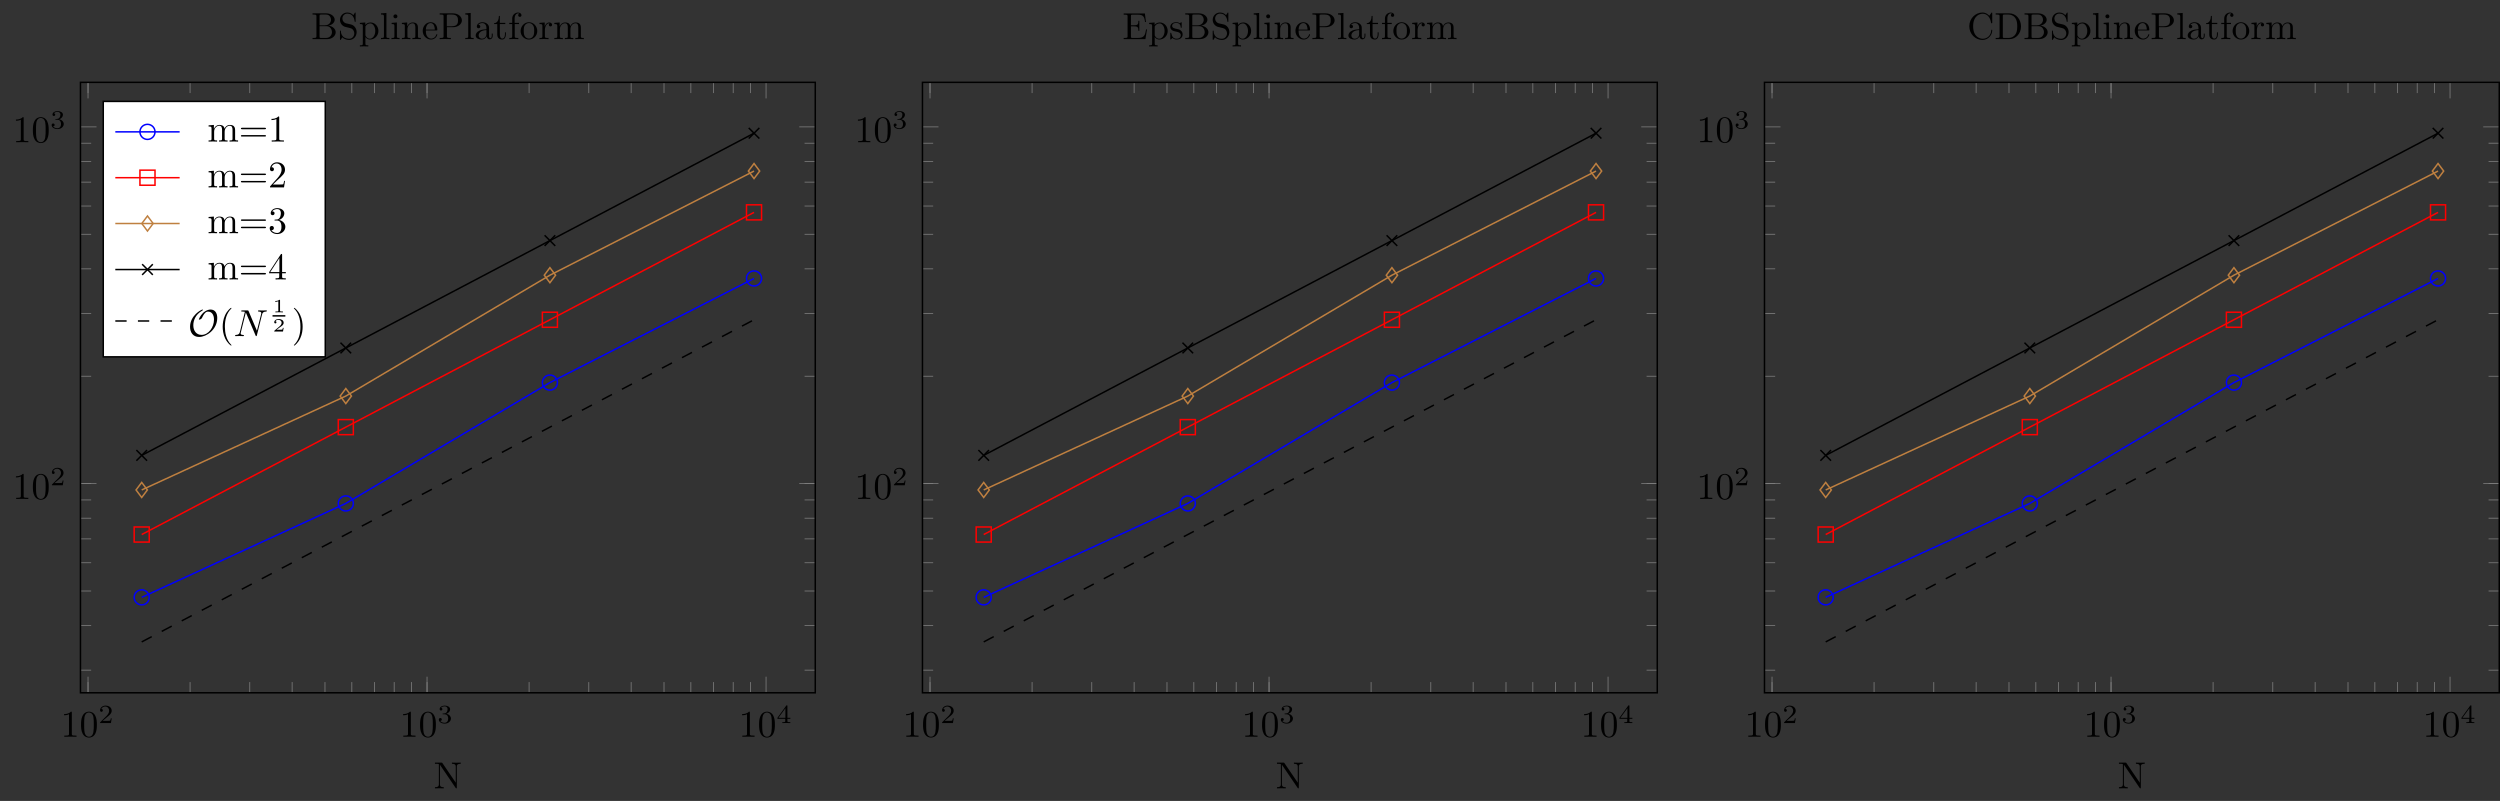 <?xml version="1.0" encoding="UTF-8"?>
<svg xmlns="http://www.w3.org/2000/svg" xmlns:xlink="http://www.w3.org/1999/xlink" width="660.985pt" height="211.763pt" viewBox="0 0 660.985 211.763" version="1.1">
<rect x="0" y="0" width="660.985" height="211.763" fill="#333333" stroke="none"/>
<defs>
<g>
<symbol overflow="visible" id="glyph0-0">
<path style="stroke:none;" d=""/>
</symbol>
<symbol overflow="visible" id="glyph0-1">
<path style="stroke:none;" d="M 2.938 -6.375 C 2.938 -6.625 2.938 -6.641 2.703 -6.641 C 2.078 -6 1.203 -6 0.891 -6 L 0.891 -5.688 C 1.094 -5.688 1.672 -5.688 2.188 -5.953 L 2.188 -0.781 C 2.188 -0.422 2.156 -0.312 1.266 -0.312 L 0.953 -0.312 L 0.953 0 C 1.297 -0.031 2.156 -0.031 2.562 -0.031 C 2.953 -0.031 3.828 -0.031 4.172 0 L 4.172 -0.312 L 3.859 -0.312 C 2.953 -0.312 2.938 -0.422 2.938 -0.781 Z M 2.938 -6.375 "/>
</symbol>
<symbol overflow="visible" id="glyph0-2">
<path style="stroke:none;" d="M 4.578 -3.188 C 4.578 -3.984 4.531 -4.781 4.188 -5.516 C 3.734 -6.484 2.906 -6.641 2.5 -6.641 C 1.891 -6.641 1.172 -6.375 0.75 -5.453 C 0.438 -4.766 0.391 -3.984 0.391 -3.188 C 0.391 -2.438 0.422 -1.547 0.844 -0.781 C 1.266 0.016 2 0.219 2.484 0.219 C 3.016 0.219 3.781 0.016 4.219 -0.938 C 4.531 -1.625 4.578 -2.406 4.578 -3.188 Z M 2.484 0 C 2.094 0 1.5 -0.25 1.328 -1.203 C 1.219 -1.797 1.219 -2.719 1.219 -3.312 C 1.219 -3.953 1.219 -4.609 1.297 -5.141 C 1.484 -6.328 2.234 -6.422 2.484 -6.422 C 2.812 -6.422 3.469 -6.234 3.656 -5.25 C 3.766 -4.688 3.766 -3.938 3.766 -3.312 C 3.766 -2.562 3.766 -1.891 3.656 -1.25 C 3.5 -0.297 2.938 0 2.484 0 Z M 2.484 0 "/>
</symbol>
<symbol overflow="visible" id="glyph0-3">
<path style="stroke:none;" d="M 3.297 2.391 C 3.297 2.359 3.297 2.344 3.125 2.172 C 1.891 0.922 1.562 -0.969 1.562 -2.5 C 1.562 -4.234 1.938 -5.969 3.172 -7.203 C 3.297 -7.328 3.297 -7.344 3.297 -7.375 C 3.297 -7.453 3.266 -7.484 3.203 -7.484 C 3.094 -7.484 2.203 -6.797 1.609 -5.531 C 1.109 -4.438 0.984 -3.328 0.984 -2.5 C 0.984 -1.719 1.094 -0.516 1.641 0.625 C 2.25 1.844 3.094 2.5 3.203 2.5 C 3.266 2.5 3.297 2.469 3.297 2.391 Z M 3.297 2.391 "/>
</symbol>
<symbol overflow="visible" id="glyph0-4">
<path style="stroke:none;" d="M 2.875 -2.5 C 2.875 -3.266 2.766 -4.469 2.219 -5.609 C 1.625 -6.828 0.766 -7.484 0.672 -7.484 C 0.609 -7.484 0.562 -7.438 0.562 -7.375 C 0.562 -7.344 0.562 -7.328 0.75 -7.141 C 1.734 -6.156 2.297 -4.578 2.297 -2.5 C 2.297 -0.781 1.938 0.969 0.703 2.219 C 0.562 2.344 0.562 2.359 0.562 2.391 C 0.562 2.453 0.609 2.5 0.672 2.5 C 0.766 2.5 1.672 1.812 2.25 0.547 C 2.766 -0.547 2.875 -1.656 2.875 -2.5 Z M 2.875 -2.5 "/>
</symbol>
<symbol overflow="visible" id="glyph1-0">
<path style="stroke:none;" d=""/>
</symbol>
<symbol overflow="visible" id="glyph1-1">
<path style="stroke:none;" d="M 3.516 -1.266 L 3.281 -1.266 C 3.266 -1.109 3.188 -0.703 3.094 -0.641 C 3.047 -0.594 2.516 -0.594 2.406 -0.594 L 1.125 -0.594 C 1.859 -1.234 2.109 -1.438 2.516 -1.766 C 3.031 -2.172 3.516 -2.609 3.516 -3.266 C 3.516 -4.109 2.781 -4.625 1.891 -4.625 C 1.031 -4.625 0.438 -4.016 0.438 -3.375 C 0.438 -3.031 0.734 -2.984 0.812 -2.984 C 0.969 -2.984 1.172 -3.109 1.172 -3.359 C 1.172 -3.484 1.125 -3.734 0.766 -3.734 C 0.984 -4.219 1.453 -4.375 1.781 -4.375 C 2.484 -4.375 2.844 -3.828 2.844 -3.266 C 2.844 -2.656 2.406 -2.188 2.188 -1.938 L 0.516 -0.266 C 0.438 -0.203 0.438 -0.188 0.438 0 L 3.312 0 Z M 3.516 -1.266 "/>
</symbol>
<symbol overflow="visible" id="glyph1-2">
<path style="stroke:none;" d="M 1.906 -2.328 C 2.453 -2.328 2.844 -1.953 2.844 -1.203 C 2.844 -0.344 2.328 -0.078 1.938 -0.078 C 1.656 -0.078 1.031 -0.156 0.75 -0.578 C 1.078 -0.578 1.156 -0.812 1.156 -0.969 C 1.156 -1.188 0.984 -1.344 0.766 -1.344 C 0.578 -1.344 0.375 -1.219 0.375 -0.938 C 0.375 -0.281 1.094 0.141 1.938 0.141 C 2.906 0.141 3.578 -0.516 3.578 -1.203 C 3.578 -1.75 3.141 -2.297 2.375 -2.453 C 3.094 -2.719 3.359 -3.234 3.359 -3.672 C 3.359 -4.219 2.734 -4.625 1.953 -4.625 C 1.188 -4.625 0.594 -4.25 0.594 -3.688 C 0.594 -3.453 0.75 -3.328 0.953 -3.328 C 1.172 -3.328 1.312 -3.484 1.312 -3.672 C 1.312 -3.875 1.172 -4.031 0.953 -4.047 C 1.203 -4.344 1.672 -4.422 1.938 -4.422 C 2.25 -4.422 2.688 -4.266 2.688 -3.672 C 2.688 -3.375 2.594 -3.047 2.406 -2.844 C 2.188 -2.578 1.984 -2.562 1.641 -2.531 C 1.469 -2.516 1.453 -2.516 1.422 -2.516 C 1.406 -2.516 1.344 -2.5 1.344 -2.422 C 1.344 -2.328 1.406 -2.328 1.531 -2.328 Z M 1.906 -2.328 "/>
</symbol>
<symbol overflow="visible" id="glyph1-3">
<path style="stroke:none;" d="M 3.688 -1.141 L 3.688 -1.391 L 2.906 -1.391 L 2.906 -4.5 C 2.906 -4.641 2.906 -4.703 2.766 -4.703 C 2.672 -4.703 2.641 -4.703 2.578 -4.594 L 0.266 -1.391 L 0.266 -1.141 L 2.328 -1.141 L 2.328 -0.578 C 2.328 -0.328 2.328 -0.25 1.75 -0.25 L 1.562 -0.25 L 1.562 0 C 1.922 -0.016 2.359 -0.031 2.609 -0.031 C 2.875 -0.031 3.312 -0.016 3.672 0 L 3.672 -0.25 L 3.484 -0.25 C 2.906 -0.25 2.906 -0.328 2.906 -0.578 L 2.906 -1.141 Z M 2.375 -3.938 L 2.375 -1.391 L 0.531 -1.391 Z M 2.375 -3.938 "/>
</symbol>
<symbol overflow="visible" id="glyph2-0">
<path style="stroke:none;" d=""/>
</symbol>
<symbol overflow="visible" id="glyph2-1">
<path style="stroke:none;" d="M 7.141 -6.5 L 7.141 -6.812 L 5.969 -6.781 L 4.812 -6.812 L 4.812 -6.5 C 5.828 -6.5 5.828 -6.031 5.828 -5.766 L 5.828 -1.5 L 2.312 -6.672 C 2.219 -6.797 2.219 -6.812 2.031 -6.812 L 0.328 -6.812 L 0.328 -6.5 L 0.625 -6.5 C 0.766 -6.5 0.969 -6.484 1.109 -6.484 C 1.344 -6.453 1.359 -6.438 1.359 -6.25 L 1.359 -1.047 C 1.359 -0.781 1.359 -0.312 0.328 -0.312 L 0.328 0 L 1.5 -0.031 L 2.656 0 L 2.656 -0.312 C 1.641 -0.312 1.641 -0.781 1.641 -1.047 L 1.641 -6.234 C 1.688 -6.188 1.688 -6.172 1.734 -6.109 L 5.797 -0.125 C 5.891 -0.016 5.906 0 5.969 0 C 6.109 0 6.109 -0.062 6.109 -0.266 L 6.109 -5.766 C 6.109 -6.031 6.109 -6.5 7.141 -6.5 Z M 7.141 -6.5 "/>
</symbol>
<symbol overflow="visible" id="glyph2-2">
<path style="stroke:none;" d="M 6.484 -1.828 C 6.484 -2.688 5.672 -3.438 4.562 -3.562 C 5.531 -3.75 6.219 -4.391 6.219 -5.125 C 6.219 -5.984 5.297 -6.812 4 -6.812 L 0.359 -6.812 L 0.359 -6.5 L 0.594 -6.5 C 1.359 -6.5 1.391 -6.391 1.391 -6.031 L 1.391 -0.781 C 1.391 -0.422 1.359 -0.312 0.594 -0.312 L 0.359 -0.312 L 0.359 0 L 4.266 0 C 5.594 0 6.484 -0.891 6.484 -1.828 Z M 5.25 -5.125 C 5.25 -4.484 4.766 -3.656 3.656 -3.656 L 2.219 -3.656 L 2.219 -6.094 C 2.219 -6.438 2.234 -6.5 2.703 -6.5 L 3.938 -6.5 C 4.906 -6.5 5.25 -5.656 5.25 -5.125 Z M 5.5 -1.828 C 5.5 -1.125 4.969 -0.312 3.953 -0.312 L 2.703 -0.312 C 2.234 -0.312 2.219 -0.375 2.219 -0.703 L 2.219 -3.422 L 4.094 -3.422 C 5.078 -3.422 5.5 -2.5 5.5 -1.828 Z M 5.5 -1.828 "/>
</symbol>
<symbol overflow="visible" id="glyph2-3">
<path style="stroke:none;" d="M 4.969 -1.859 C 4.969 -2.844 4.312 -3.672 3.484 -3.875 L 2.203 -4.172 C 1.578 -4.328 1.203 -4.859 1.203 -5.438 C 1.203 -6.141 1.734 -6.75 2.516 -6.75 C 4.172 -6.75 4.391 -5.109 4.453 -4.672 C 4.469 -4.609 4.469 -4.547 4.578 -4.547 C 4.703 -4.547 4.703 -4.594 4.703 -4.781 L 4.703 -6.781 C 4.703 -6.953 4.703 -7.031 4.594 -7.031 C 4.531 -7.031 4.516 -7.016 4.453 -6.891 L 4.094 -6.328 C 3.797 -6.625 3.391 -7.031 2.5 -7.031 C 1.391 -7.031 0.562 -6.156 0.562 -5.094 C 0.562 -4.266 1.094 -3.531 1.859 -3.266 C 1.969 -3.234 2.484 -3.109 3.188 -2.938 C 3.453 -2.875 3.75 -2.797 4.031 -2.438 C 4.234 -2.172 4.344 -1.844 4.344 -1.516 C 4.344 -0.812 3.844 -0.094 3 -0.094 C 2.719 -0.094 1.953 -0.141 1.422 -0.625 C 0.844 -1.172 0.812 -1.797 0.812 -2.156 C 0.797 -2.266 0.719 -2.266 0.688 -2.266 C 0.562 -2.266 0.562 -2.188 0.562 -2.016 L 0.562 -0.016 C 0.562 0.156 0.562 0.219 0.672 0.219 C 0.734 0.219 0.75 0.203 0.812 0.094 C 0.812 0.094 0.844 0.047 1.172 -0.484 C 1.484 -0.141 2.125 0.219 3.016 0.219 C 4.172 0.219 4.969 -0.75 4.969 -1.859 Z M 4.969 -1.859 "/>
</symbol>
<symbol overflow="visible" id="glyph2-4">
<path style="stroke:none;" d="M 5.188 -2.156 C 5.188 -3.422 4.234 -4.406 3.109 -4.406 C 2.328 -4.406 1.906 -3.969 1.719 -3.75 L 1.719 -4.406 L 0.281 -4.297 L 0.281 -3.984 C 0.984 -3.984 1.062 -3.922 1.062 -3.484 L 1.062 1.172 C 1.062 1.625 0.953 1.625 0.281 1.625 L 0.281 1.938 L 1.391 1.906 L 2.516 1.938 L 2.516 1.625 C 1.859 1.625 1.75 1.625 1.75 1.172 L 1.75 -0.594 C 1.797 -0.422 2.219 0.109 2.969 0.109 C 4.156 0.109 5.188 -0.875 5.188 -2.156 Z M 4.359 -2.156 C 4.359 -0.953 3.672 -0.109 2.938 -0.109 C 2.531 -0.109 2.156 -0.312 1.891 -0.719 C 1.75 -0.922 1.75 -0.938 1.75 -1.141 L 1.75 -3.359 C 2.031 -3.875 2.516 -4.156 3.031 -4.156 C 3.766 -4.156 4.359 -3.281 4.359 -2.156 Z M 4.359 -2.156 "/>
</symbol>
<symbol overflow="visible" id="glyph2-5">
<path style="stroke:none;" d="M 2.547 0 L 2.547 -0.312 C 1.875 -0.312 1.766 -0.312 1.766 -0.75 L 1.766 -6.922 L 0.328 -6.812 L 0.328 -6.5 C 1.031 -6.5 1.109 -6.438 1.109 -5.938 L 1.109 -0.75 C 1.109 -0.312 1 -0.312 0.328 -0.312 L 0.328 0 L 1.438 -0.031 Z M 2.547 0 "/>
</symbol>
<symbol overflow="visible" id="glyph2-6">
<path style="stroke:none;" d="M 2.469 0 L 2.469 -0.312 C 1.797 -0.312 1.766 -0.359 1.766 -0.75 L 1.766 -4.406 L 0.375 -4.297 L 0.375 -3.984 C 1.016 -3.984 1.109 -3.922 1.109 -3.438 L 1.109 -0.75 C 1.109 -0.312 1 -0.312 0.328 -0.312 L 0.328 0 L 1.422 -0.031 C 1.781 -0.031 2.125 -0.016 2.469 0 Z M 1.906 -6.016 C 1.906 -6.297 1.688 -6.547 1.391 -6.547 C 1.047 -6.547 0.844 -6.266 0.844 -6.016 C 0.844 -5.75 1.078 -5.5 1.375 -5.5 C 1.719 -5.5 1.906 -5.766 1.906 -6.016 Z M 1.906 -6.016 "/>
</symbol>
<symbol overflow="visible" id="glyph2-7">
<path style="stroke:none;" d="M 5.328 0 L 5.328 -0.312 C 4.812 -0.312 4.562 -0.312 4.562 -0.609 L 4.562 -2.516 C 4.562 -3.375 4.562 -3.672 4.25 -4.031 C 4.109 -4.203 3.781 -4.406 3.203 -4.406 C 2.469 -4.406 2 -3.984 1.719 -3.359 L 1.719 -4.406 L 0.312 -4.297 L 0.312 -3.984 C 1.016 -3.984 1.094 -3.922 1.094 -3.422 L 1.094 -0.75 C 1.094 -0.312 0.984 -0.312 0.312 -0.312 L 0.312 0 L 1.453 -0.031 L 2.562 0 L 2.562 -0.312 C 1.891 -0.312 1.781 -0.312 1.781 -0.75 L 1.781 -2.594 C 1.781 -3.625 2.5 -4.188 3.125 -4.188 C 3.766 -4.188 3.875 -3.656 3.875 -3.078 L 3.875 -0.75 C 3.875 -0.312 3.766 -0.312 3.094 -0.312 L 3.094 0 L 4.219 -0.031 Z M 5.328 0 "/>
</symbol>
<symbol overflow="visible" id="glyph2-8">
<path style="stroke:none;" d="M 4.141 -1.188 C 4.141 -1.281 4.062 -1.312 4 -1.312 C 3.922 -1.312 3.891 -1.25 3.875 -1.172 C 3.531 -0.141 2.625 -0.141 2.531 -0.141 C 2.031 -0.141 1.641 -0.438 1.406 -0.812 C 1.109 -1.281 1.109 -1.938 1.109 -2.297 L 3.891 -2.297 C 4.109 -2.297 4.141 -2.297 4.141 -2.516 C 4.141 -3.5 3.594 -4.469 2.359 -4.469 C 1.203 -4.469 0.281 -3.438 0.281 -2.188 C 0.281 -0.859 1.328 0.109 2.469 0.109 C 3.688 0.109 4.141 -1 4.141 -1.188 Z M 3.484 -2.516 L 1.109 -2.516 C 1.172 -4 2.016 -4.25 2.359 -4.25 C 3.375 -4.25 3.484 -2.906 3.484 -2.516 Z M 3.484 -2.516 "/>
</symbol>
<symbol overflow="visible" id="glyph2-9">
<path style="stroke:none;" d="M 6.219 -4.953 C 6.219 -5.938 5.234 -6.812 3.875 -6.812 L 0.344 -6.812 L 0.344 -6.5 L 0.594 -6.5 C 1.359 -6.5 1.375 -6.391 1.375 -6.031 L 1.375 -0.781 C 1.375 -0.422 1.359 -0.312 0.594 -0.312 L 0.344 -0.312 L 0.344 0 C 0.703 -0.031 1.438 -0.031 1.812 -0.031 C 2.188 -0.031 2.938 -0.031 3.297 0 L 3.297 -0.312 L 3.047 -0.312 C 2.281 -0.312 2.266 -0.422 2.266 -0.781 L 2.266 -3.156 L 3.953 -3.156 C 5.141 -3.156 6.219 -3.953 6.219 -4.953 Z M 5.188 -4.953 C 5.188 -4.484 5.188 -3.406 3.609 -3.406 L 2.234 -3.406 L 2.234 -6.094 C 2.234 -6.438 2.25 -6.5 2.719 -6.5 L 3.609 -6.5 C 5.188 -6.5 5.188 -5.438 5.188 -4.953 Z M 5.188 -4.953 "/>
</symbol>
<symbol overflow="visible" id="glyph2-10">
<path style="stroke:none;" d="M 4.812 -0.891 L 4.812 -1.453 L 4.562 -1.453 L 4.562 -0.891 C 4.562 -0.312 4.312 -0.25 4.203 -0.25 C 3.875 -0.25 3.844 -0.703 3.844 -0.75 L 3.844 -2.734 C 3.844 -3.156 3.844 -3.547 3.484 -3.922 C 3.094 -4.312 2.594 -4.469 2.109 -4.469 C 1.297 -4.469 0.609 -4 0.609 -3.344 C 0.609 -3.047 0.812 -2.875 1.062 -2.875 C 1.344 -2.875 1.531 -3.078 1.531 -3.328 C 1.531 -3.453 1.469 -3.781 1.016 -3.781 C 1.281 -4.141 1.781 -4.25 2.094 -4.25 C 2.578 -4.25 3.156 -3.859 3.156 -2.969 L 3.156 -2.609 C 2.641 -2.578 1.938 -2.547 1.312 -2.25 C 0.562 -1.906 0.312 -1.391 0.312 -0.953 C 0.312 -0.141 1.281 0.109 1.906 0.109 C 2.578 0.109 3.031 -0.297 3.219 -0.75 C 3.266 -0.359 3.531 0.062 4 0.062 C 4.203 0.062 4.812 -0.078 4.812 -0.891 Z M 3.156 -1.391 C 3.156 -0.453 2.438 -0.109 1.984 -0.109 C 1.5 -0.109 1.094 -0.453 1.094 -0.953 C 1.094 -1.5 1.5 -2.328 3.156 -2.391 Z M 3.156 -1.391 "/>
</symbol>
<symbol overflow="visible" id="glyph2-11">
<path style="stroke:none;" d="M 3.312 -1.234 L 3.312 -1.797 L 3.062 -1.797 L 3.062 -1.25 C 3.062 -0.516 2.766 -0.141 2.391 -0.141 C 1.719 -0.141 1.719 -1.047 1.719 -1.219 L 1.719 -3.984 L 3.156 -3.984 L 3.156 -4.297 L 1.719 -4.297 L 1.719 -6.125 L 1.469 -6.125 C 1.469 -5.312 1.172 -4.25 0.188 -4.203 L 0.188 -3.984 L 1.031 -3.984 L 1.031 -1.234 C 1.031 -0.016 1.969 0.109 2.328 0.109 C 3.031 0.109 3.312 -0.594 3.312 -1.234 Z M 3.312 -1.234 "/>
</symbol>
<symbol overflow="visible" id="glyph2-12">
<path style="stroke:none;" d="M 3.562 -6.328 C 3.562 -6.703 3.188 -7.031 2.656 -7.031 C 1.969 -7.031 1.109 -6.5 1.109 -5.438 L 1.109 -4.297 L 0.328 -4.297 L 0.328 -3.984 L 1.109 -3.984 L 1.109 -0.75 C 1.109 -0.312 1 -0.312 0.344 -0.312 L 0.344 0 L 1.469 -0.031 C 1.875 -0.031 2.344 -0.031 2.734 0 L 2.734 -0.312 L 2.531 -0.312 C 1.797 -0.312 1.781 -0.422 1.781 -0.781 L 1.781 -3.984 L 2.906 -3.984 L 2.906 -4.297 L 1.75 -4.297 L 1.75 -5.453 C 1.75 -6.328 2.219 -6.812 2.656 -6.812 C 2.688 -6.812 2.844 -6.812 2.984 -6.734 C 2.875 -6.703 2.688 -6.562 2.688 -6.312 C 2.688 -6.094 2.844 -5.891 3.125 -5.891 C 3.406 -5.891 3.562 -6.094 3.562 -6.328 Z M 3.562 -6.328 "/>
</symbol>
<symbol overflow="visible" id="glyph2-13">
<path style="stroke:none;" d="M 4.688 -2.141 C 4.688 -3.406 3.703 -4.469 2.5 -4.469 C 1.25 -4.469 0.281 -3.375 0.281 -2.141 C 0.281 -0.844 1.312 0.109 2.484 0.109 C 3.688 0.109 4.688 -0.875 4.688 -2.141 Z M 3.875 -2.219 C 3.875 -1.859 3.875 -1.312 3.656 -0.875 C 3.422 -0.422 2.984 -0.141 2.5 -0.141 C 2.062 -0.141 1.625 -0.344 1.359 -0.812 C 1.109 -1.25 1.109 -1.859 1.109 -2.219 C 1.109 -2.609 1.109 -3.141 1.344 -3.578 C 1.609 -4.031 2.078 -4.25 2.484 -4.25 C 2.922 -4.25 3.344 -4.031 3.609 -3.594 C 3.875 -3.172 3.875 -2.594 3.875 -2.219 Z M 3.875 -2.219 "/>
</symbol>
<symbol overflow="visible" id="glyph2-14">
<path style="stroke:none;" d="M 3.625 -3.797 C 3.625 -4.109 3.312 -4.406 2.891 -4.406 C 2.156 -4.406 1.797 -3.734 1.672 -3.312 L 1.672 -4.406 L 0.281 -4.297 L 0.281 -3.984 C 0.984 -3.984 1.062 -3.922 1.062 -3.422 L 1.062 -0.75 C 1.062 -0.312 0.953 -0.312 0.281 -0.312 L 0.281 0 L 1.422 -0.031 C 1.812 -0.031 2.281 -0.031 2.688 0 L 2.688 -0.312 L 2.469 -0.312 C 1.734 -0.312 1.719 -0.422 1.719 -0.781 L 1.719 -2.312 C 1.719 -3.297 2.141 -4.188 2.891 -4.188 C 2.953 -4.188 2.984 -4.188 3 -4.172 C 2.969 -4.172 2.766 -4.047 2.766 -3.781 C 2.766 -3.516 2.984 -3.359 3.203 -3.359 C 3.375 -3.359 3.625 -3.484 3.625 -3.797 Z M 3.625 -3.797 "/>
</symbol>
<symbol overflow="visible" id="glyph2-15">
<path style="stroke:none;" d="M 8.109 0 L 8.109 -0.312 C 7.594 -0.312 7.344 -0.312 7.328 -0.609 L 7.328 -2.516 C 7.328 -3.375 7.328 -3.672 7.016 -4.031 C 6.875 -4.203 6.547 -4.406 5.969 -4.406 C 5.141 -4.406 4.688 -3.812 4.531 -3.422 C 4.391 -4.297 3.656 -4.406 3.203 -4.406 C 2.469 -4.406 2 -3.984 1.719 -3.359 L 1.719 -4.406 L 0.312 -4.297 L 0.312 -3.984 C 1.016 -3.984 1.094 -3.922 1.094 -3.422 L 1.094 -0.75 C 1.094 -0.312 0.984 -0.312 0.312 -0.312 L 0.312 0 L 1.453 -0.031 L 2.562 0 L 2.562 -0.312 C 1.891 -0.312 1.781 -0.312 1.781 -0.75 L 1.781 -2.594 C 1.781 -3.625 2.5 -4.188 3.125 -4.188 C 3.766 -4.188 3.875 -3.656 3.875 -3.078 L 3.875 -0.75 C 3.875 -0.312 3.766 -0.312 3.094 -0.312 L 3.094 0 L 4.219 -0.031 L 5.328 0 L 5.328 -0.312 C 4.672 -0.312 4.562 -0.312 4.562 -0.75 L 4.562 -2.594 C 4.562 -3.625 5.266 -4.188 5.906 -4.188 C 6.531 -4.188 6.641 -3.656 6.641 -3.078 L 6.641 -0.75 C 6.641 -0.312 6.531 -0.312 5.859 -0.312 L 5.859 0 L 6.984 -0.031 Z M 8.109 0 "/>
</symbol>
<symbol overflow="visible" id="glyph2-16">
<path style="stroke:none;" d="M 7.188 -3.453 C 7.188 -3.656 7 -3.656 6.859 -3.656 L 0.891 -3.656 C 0.75 -3.656 0.562 -3.656 0.562 -3.453 C 0.562 -3.266 0.75 -3.266 0.891 -3.266 L 6.844 -3.266 C 7 -3.266 7.188 -3.266 7.188 -3.453 Z M 7.188 -1.531 C 7.188 -1.719 7 -1.719 6.844 -1.719 L 0.891 -1.719 C 0.75 -1.719 0.562 -1.719 0.562 -1.531 C 0.562 -1.328 0.75 -1.328 0.891 -1.328 L 6.859 -1.328 C 7 -1.328 7.188 -1.328 7.188 -1.531 Z M 7.188 -1.531 "/>
</symbol>
<symbol overflow="visible" id="glyph2-17">
<path style="stroke:none;" d="M 4.172 0 L 4.172 -0.312 L 3.859 -0.312 C 2.953 -0.312 2.938 -0.422 2.938 -0.781 L 2.938 -6.375 C 2.938 -6.625 2.938 -6.641 2.703 -6.641 C 2.078 -6 1.203 -6 0.891 -6 L 0.891 -5.688 C 1.094 -5.688 1.672 -5.688 2.188 -5.953 L 2.188 -0.781 C 2.188 -0.422 2.156 -0.312 1.266 -0.312 L 0.953 -0.312 L 0.953 0 C 1.297 -0.031 2.156 -0.031 2.562 -0.031 C 2.953 -0.031 3.828 -0.031 4.172 0 Z M 4.172 0 "/>
</symbol>
<symbol overflow="visible" id="glyph2-18">
<path style="stroke:none;" d="M 4.469 -1.734 L 4.234 -1.734 C 4.172 -1.438 4.109 -1 4 -0.844 C 3.938 -0.766 3.281 -0.766 3.062 -0.766 L 1.266 -0.766 L 2.328 -1.797 C 3.875 -3.172 4.469 -3.703 4.469 -4.703 C 4.469 -5.844 3.578 -6.641 2.359 -6.641 C 1.234 -6.641 0.5 -5.719 0.5 -4.828 C 0.5 -4.281 1 -4.281 1.031 -4.281 C 1.203 -4.281 1.547 -4.391 1.547 -4.812 C 1.547 -5.062 1.359 -5.328 1.016 -5.328 C 0.938 -5.328 0.922 -5.328 0.891 -5.312 C 1.109 -5.969 1.656 -6.328 2.234 -6.328 C 3.141 -6.328 3.562 -5.516 3.562 -4.703 C 3.562 -3.906 3.078 -3.125 2.516 -2.5 L 0.609 -0.375 C 0.5 -0.266 0.5 -0.234 0.5 0 L 4.203 0 Z M 4.469 -1.734 "/>
</symbol>
<symbol overflow="visible" id="glyph2-19">
<path style="stroke:none;" d="M 4.562 -1.703 C 4.562 -2.516 3.922 -3.297 2.891 -3.516 C 3.703 -3.781 4.281 -4.469 4.281 -5.266 C 4.281 -6.078 3.406 -6.641 2.453 -6.641 C 1.453 -6.641 0.688 -6.047 0.688 -5.281 C 0.688 -4.953 0.906 -4.766 1.203 -4.766 C 1.5 -4.766 1.703 -4.984 1.703 -5.281 C 1.703 -5.766 1.234 -5.766 1.094 -5.766 C 1.391 -6.266 2.047 -6.391 2.406 -6.391 C 2.828 -6.391 3.375 -6.172 3.375 -5.281 C 3.375 -5.156 3.344 -4.578 3.094 -4.141 C 2.797 -3.656 2.453 -3.625 2.203 -3.625 C 2.125 -3.609 1.891 -3.594 1.812 -3.594 C 1.734 -3.578 1.672 -3.562 1.672 -3.469 C 1.672 -3.359 1.734 -3.359 1.906 -3.359 L 2.344 -3.359 C 3.156 -3.359 3.531 -2.688 3.531 -1.703 C 3.531 -0.344 2.844 -0.062 2.406 -0.062 C 1.969 -0.062 1.219 -0.234 0.875 -0.812 C 1.219 -0.766 1.531 -0.984 1.531 -1.359 C 1.531 -1.719 1.266 -1.922 0.984 -1.922 C 0.734 -1.922 0.422 -1.781 0.422 -1.344 C 0.422 -0.438 1.344 0.219 2.438 0.219 C 3.656 0.219 4.562 -0.688 4.562 -1.703 Z M 4.562 -1.703 "/>
</symbol>
<symbol overflow="visible" id="glyph2-20">
<path style="stroke:none;" d="M 4.688 -1.641 L 4.688 -1.953 L 3.703 -1.953 L 3.703 -6.484 C 3.703 -6.688 3.703 -6.75 3.531 -6.75 C 3.453 -6.75 3.422 -6.75 3.344 -6.625 L 0.281 -1.953 L 0.281 -1.641 L 2.938 -1.641 L 2.938 -0.781 C 2.938 -0.422 2.906 -0.312 2.172 -0.312 L 1.969 -0.312 L 1.969 0 C 2.375 -0.031 2.891 -0.031 3.312 -0.031 C 3.734 -0.031 4.25 -0.031 4.672 0 L 4.672 -0.312 L 4.453 -0.312 C 3.719 -0.312 3.703 -0.422 3.703 -0.781 L 3.703 -1.641 Z M 2.984 -1.953 L 0.562 -1.953 L 2.984 -5.672 Z M 2.984 -1.953 "/>
</symbol>
<symbol overflow="visible" id="glyph2-21">
<path style="stroke:none;" d="M 6.5 -2.578 L 6.25 -2.578 C 6 -1.031 5.766 -0.312 4.062 -0.312 L 2.734 -0.312 C 2.266 -0.312 2.25 -0.375 2.25 -0.703 L 2.25 -3.375 L 3.141 -3.375 C 4.109 -3.375 4.219 -3.047 4.219 -2.203 L 4.469 -2.203 L 4.469 -4.844 L 4.219 -4.844 C 4.219 -3.984 4.109 -3.672 3.141 -3.672 L 2.25 -3.672 L 2.25 -6.078 C 2.25 -6.406 2.266 -6.469 2.734 -6.469 L 4.016 -6.469 C 5.547 -6.469 5.812 -5.922 5.969 -4.531 L 6.219 -4.531 L 5.938 -6.781 L 0.328 -6.781 L 0.328 -6.469 L 0.562 -6.469 C 1.328 -6.469 1.359 -6.359 1.359 -6 L 1.359 -0.781 C 1.359 -0.422 1.328 -0.312 0.562 -0.312 L 0.328 -0.312 L 0.328 0 L 6.078 0 Z M 6.5 -2.578 "/>
</symbol>
<symbol overflow="visible" id="glyph2-22">
<path style="stroke:none;" d="M 3.594 -1.281 C 3.594 -1.797 3.297 -2.109 3.172 -2.219 C 2.844 -2.547 2.453 -2.625 2.031 -2.703 C 1.469 -2.812 0.812 -2.938 0.812 -3.516 C 0.812 -3.875 1.062 -4.281 1.922 -4.281 C 3.016 -4.281 3.078 -3.375 3.094 -3.078 C 3.094 -2.984 3.203 -2.984 3.203 -2.984 C 3.344 -2.984 3.344 -3.031 3.344 -3.219 L 3.344 -4.234 C 3.344 -4.391 3.344 -4.469 3.234 -4.469 C 3.188 -4.469 3.156 -4.469 3.031 -4.344 C 3 -4.312 2.906 -4.219 2.859 -4.188 C 2.484 -4.469 2.078 -4.469 1.922 -4.469 C 0.703 -4.469 0.328 -3.797 0.328 -3.234 C 0.328 -2.891 0.484 -2.609 0.75 -2.391 C 1.078 -2.141 1.359 -2.078 2.078 -1.938 C 2.297 -1.891 3.109 -1.734 3.109 -1.016 C 3.109 -0.516 2.766 -0.109 1.984 -0.109 C 1.141 -0.109 0.781 -0.672 0.594 -1.531 C 0.562 -1.656 0.562 -1.688 0.453 -1.688 C 0.328 -1.688 0.328 -1.625 0.328 -1.453 L 0.328 -0.125 C 0.328 0.047 0.328 0.109 0.438 0.109 C 0.484 0.109 0.5 0.094 0.688 -0.094 C 0.703 -0.109 0.703 -0.125 0.891 -0.312 C 1.328 0.094 1.781 0.109 1.984 0.109 C 3.125 0.109 3.594 -0.562 3.594 -1.281 Z M 3.594 -1.281 "/>
</symbol>
<symbol overflow="visible" id="glyph2-23">
<path style="stroke:none;" d="M 6.625 -2.328 C 6.625 -2.422 6.625 -2.5 6.5 -2.5 C 6.391 -2.5 6.391 -2.438 6.375 -2.328 C 6.297 -0.906 5.234 -0.094 4.141 -0.094 C 3.531 -0.094 1.578 -0.422 1.578 -3.406 C 1.578 -6.375 3.531 -6.719 4.141 -6.719 C 5.219 -6.719 6.109 -5.812 6.312 -4.359 C 6.328 -4.219 6.328 -4.188 6.469 -4.188 C 6.625 -4.188 6.625 -4.219 6.625 -4.422 L 6.625 -6.781 C 6.625 -6.953 6.625 -7.031 6.516 -7.031 C 6.484 -7.031 6.438 -7.031 6.359 -6.906 L 5.859 -6.172 C 5.5 -6.531 4.984 -7.031 4.031 -7.031 C 2.156 -7.031 0.562 -5.438 0.562 -3.406 C 0.562 -1.344 2.172 0.219 4.031 0.219 C 5.656 0.219 6.625 -1.172 6.625 -2.328 Z M 6.625 -2.328 "/>
</symbol>
<symbol overflow="visible" id="glyph2-24">
<path style="stroke:none;" d="M 7.047 -3.344 C 7.047 -5.25 5.703 -6.812 4 -6.812 L 0.344 -6.812 L 0.344 -6.5 L 0.594 -6.5 C 1.359 -6.5 1.375 -6.391 1.375 -6.031 L 1.375 -0.781 C 1.375 -0.422 1.359 -0.312 0.594 -0.312 L 0.344 -0.312 L 0.344 0 L 4 0 C 5.672 0 7.047 -1.469 7.047 -3.344 Z M 6.047 -3.344 C 6.047 -2.25 5.859 -1.641 5.5 -1.156 C 5.297 -0.891 4.734 -0.312 3.734 -0.312 L 2.719 -0.312 C 2.25 -0.312 2.234 -0.375 2.234 -0.703 L 2.234 -6.094 C 2.234 -6.438 2.25 -6.5 2.719 -6.5 L 3.719 -6.5 C 4.344 -6.5 5.031 -6.281 5.531 -5.578 C 5.969 -4.984 6.047 -4.125 6.047 -3.344 Z M 6.047 -3.344 "/>
</symbol>
<symbol overflow="visible" id="glyph3-0">
<path style="stroke:none;" d=""/>
</symbol>
<symbol overflow="visible" id="glyph3-1">
<path style="stroke:none;" d="M 7.75 -4.812 C 7.75 -6.078 7.188 -7.031 5.969 -7.031 C 4.938 -7.031 4.062 -6.188 3.984 -6.125 C 3.188 -5.344 2.891 -4.453 2.891 -4.422 C 2.891 -4.359 2.938 -4.359 2.984 -4.359 C 3.188 -4.359 3.344 -4.453 3.484 -4.562 C 3.672 -4.688 3.672 -4.719 3.781 -4.953 C 3.875 -5.156 4.109 -5.641 4.469 -6.062 C 4.719 -6.328 4.922 -6.484 5.312 -6.484 C 6.281 -6.484 6.891 -5.688 6.891 -4.375 C 6.891 -2.344 5.453 -0.328 3.609 -0.328 C 2.188 -0.328 1.422 -1.453 1.422 -2.875 C 1.422 -4.234 2.109 -5.734 3.562 -6.594 C 3.672 -6.656 3.969 -6.828 3.969 -6.953 C 3.969 -7.031 3.891 -7.031 3.875 -7.031 C 3.516 -7.031 0.562 -5.438 0.562 -2.453 C 0.562 -1.062 1.297 0.219 2.953 0.219 C 4.891 0.219 7.75 -1.734 7.75 -4.812 Z M 7.75 -4.812 "/>
</symbol>
<symbol overflow="visible" id="glyph4-0">
<path style="stroke:none;" d=""/>
</symbol>
<symbol overflow="visible" id="glyph4-1">
<path style="stroke:none;" d="M 7.531 -5.766 C 7.641 -6.156 7.812 -6.469 8.609 -6.5 C 8.656 -6.5 8.781 -6.516 8.781 -6.703 C 8.781 -6.703 8.781 -6.812 8.656 -6.812 C 8.328 -6.812 7.969 -6.781 7.641 -6.781 C 7.312 -6.781 6.953 -6.812 6.625 -6.812 C 6.562 -6.812 6.453 -6.812 6.453 -6.609 C 6.453 -6.5 6.547 -6.5 6.625 -6.5 C 7.203 -6.484 7.312 -6.281 7.312 -6.062 C 7.312 -6.031 7.281 -5.875 7.281 -5.859 L 6.156 -1.422 L 3.953 -6.625 C 3.875 -6.797 3.875 -6.812 3.641 -6.812 L 2.297 -6.812 C 2.109 -6.812 2.016 -6.812 2.016 -6.609 C 2.016 -6.5 2.109 -6.5 2.297 -6.5 C 2.344 -6.5 2.969 -6.5 2.969 -6.406 L 1.641 -1.062 C 1.531 -0.656 1.359 -0.344 0.562 -0.312 C 0.5 -0.312 0.391 -0.297 0.391 -0.109 C 0.391 -0.047 0.438 0 0.516 0 C 0.844 0 1.188 -0.031 1.516 -0.031 C 1.859 -0.031 2.219 0 2.547 0 C 2.594 0 2.719 0 2.719 -0.203 C 2.719 -0.297 2.625 -0.312 2.516 -0.312 C 1.938 -0.328 1.859 -0.547 1.859 -0.75 C 1.859 -0.812 1.875 -0.875 1.906 -0.984 L 3.219 -6.234 C 3.266 -6.188 3.266 -6.156 3.312 -6.062 L 5.797 -0.188 C 5.859 -0.016 5.891 0 5.984 0 C 6.094 0 6.094 -0.031 6.141 -0.203 Z M 7.531 -5.766 "/>
</symbol>
<symbol overflow="visible" id="glyph5-0">
<path style="stroke:none;" d=""/>
</symbol>
<symbol overflow="visible" id="glyph5-1">
<path style="stroke:none;" d="M 1.984 -3.172 C 1.984 -3.312 1.969 -3.312 1.797 -3.312 C 1.453 -3 0.891 -3 0.797 -3 L 0.719 -3 L 0.719 -2.781 L 0.797 -2.781 C 0.906 -2.781 1.234 -2.797 1.531 -2.922 L 1.531 -0.422 C 1.531 -0.281 1.531 -0.219 1 -0.219 L 0.75 -0.219 L 0.75 0 C 1.016 -0.016 1.469 -0.016 1.75 -0.016 C 2.047 -0.016 2.484 -0.016 2.766 0 L 2.766 -0.219 L 2.516 -0.219 C 1.984 -0.219 1.984 -0.281 1.984 -0.422 Z M 1.984 -3.172 "/>
</symbol>
<symbol overflow="visible" id="glyph5-2">
<path style="stroke:none;" d="M 2.938 -0.969 L 2.719 -0.969 C 2.719 -0.875 2.656 -0.562 2.578 -0.516 C 2.547 -0.484 2.125 -0.484 2.047 -0.484 L 1.078 -0.484 C 1.406 -0.719 1.766 -1 2.062 -1.203 C 2.516 -1.516 2.938 -1.797 2.938 -2.328 C 2.938 -2.969 2.328 -3.312 1.625 -3.312 C 0.953 -3.312 0.453 -2.938 0.453 -2.438 C 0.453 -2.188 0.672 -2.141 0.75 -2.141 C 0.875 -2.141 1.031 -2.234 1.031 -2.438 C 1.031 -2.609 0.906 -2.719 0.75 -2.719 C 0.891 -2.953 1.188 -3.094 1.516 -3.094 C 2 -3.094 2.406 -2.812 2.406 -2.328 C 2.406 -1.906 2.109 -1.578 1.734 -1.266 L 0.516 -0.234 C 0.469 -0.188 0.453 -0.188 0.453 -0.156 L 0.453 0 L 2.766 0 Z M 2.938 -0.969 "/>
</symbol>
</g>
<clipPath id="clip1">
  <path d="M 466 37 L 660.984 37 L 660.984 178 L 466 178 Z M 466 37 "/>
</clipPath>
<clipPath id="clip2">
  <path d="M 466 33 L 660.984 33 L 660.984 128 L 466 128 Z M 466 33 "/>
</clipPath>
<clipPath id="clip3">
  <path d="M 466 21 L 660.984 21 L 660.984 184 L 466 184 Z M 466 21 "/>
</clipPath>
</defs>
<g id="surface1">
<path style="fill:none;stroke-width:0.199;stroke-linecap:butt;stroke-linejoin:miter;stroke:rgb(50%,50%,50%);stroke-opacity:1;stroke-miterlimit:10;" d="M 179.269 133.334 L 179.269 136.166 M 206.25 133.334 L 206.25 136.166 M 222.035 133.334 L 222.035 136.166 M 233.234 133.334 L 233.234 136.166 M 241.918 133.334 L 241.918 136.166 M 249.016 133.334 L 249.016 136.166 M 255.016 133.334 L 255.016 136.166 M 260.215 133.334 L 260.215 136.166 M 264.801 133.334 L 264.801 136.166 M 268.902 133.334 L 268.902 136.166 M 295.883 133.334 L 295.883 136.166 M 311.668 133.334 L 311.668 136.166 M 322.867 133.334 L 322.867 136.166 M 331.555 133.334 L 331.555 136.166 M 338.652 133.334 L 338.652 136.166 M 344.652 133.334 L 344.652 136.166 M 349.848 133.334 L 349.848 136.166 M 354.433 133.334 L 354.433 136.166 M 179.269 294.732 L 179.269 291.9 M 206.25 294.732 L 206.25 291.9 M 222.035 294.732 L 222.035 291.9 M 233.234 294.732 L 233.234 291.9 M 241.918 294.732 L 241.918 291.9 M 249.016 294.732 L 249.016 291.9 M 255.016 294.732 L 255.016 291.9 M 260.215 294.732 L 260.215 291.9 M 264.801 294.732 L 264.801 291.9 M 268.902 294.732 L 268.902 291.9 M 295.883 294.732 L 295.883 291.9 M 311.668 294.732 L 311.668 291.9 M 322.867 294.732 L 322.867 291.9 M 331.555 294.732 L 331.555 291.9 M 338.652 294.732 L 338.652 291.9 M 344.652 294.732 L 344.652 291.9 M 349.848 294.732 L 349.848 291.9 M 354.433 294.732 L 354.433 291.9 " transform="matrix(1,0,0,-1,-155.996,316.502)"/>
<path style="fill:none;stroke-width:0.199;stroke-linecap:butt;stroke-linejoin:miter;stroke:rgb(50%,50%,50%);stroke-opacity:1;stroke-miterlimit:10;" d="M 179.269 133.334 L 179.269 137.584 M 268.902 133.334 L 268.902 137.584 M 358.535 133.334 L 358.535 137.584 M 179.269 294.732 L 179.269 290.486 M 268.902 294.732 L 268.902 290.486 M 358.535 294.732 L 358.535 290.486 " transform="matrix(1,0,0,-1,-155.996,316.502)"/>
<path style="fill:none;stroke-width:0.199;stroke-linecap:butt;stroke-linejoin:miter;stroke:rgb(50%,50%,50%);stroke-opacity:1;stroke-miterlimit:10;" d="M 177.269 139.318 L 180.094 139.318 M 177.269 151.104 L 180.094 151.104 M 177.269 160.244 L 180.094 160.244 M 177.269 167.713 L 180.094 167.713 M 177.269 174.025 L 180.094 174.025 M 177.269 179.494 L 180.094 179.494 M 177.269 184.322 L 180.094 184.322 M 177.269 188.635 L 180.094 188.635 M 177.269 217.029 L 180.094 217.029 M 177.269 233.639 L 180.094 233.639 M 177.269 245.42 L 180.094 245.42 M 177.269 254.561 L 180.094 254.561 M 177.269 262.029 L 180.094 262.029 M 177.269 268.346 L 180.094 268.346 M 177.269 273.815 L 180.094 273.815 M 177.269 278.639 L 180.094 278.639 M 371.547 139.318 L 368.723 139.318 M 371.547 151.104 L 368.723 151.104 M 371.547 160.244 L 368.723 160.244 M 371.547 167.713 L 368.723 167.713 M 371.547 174.025 L 368.723 174.025 M 371.547 179.494 L 368.723 179.494 M 371.547 184.322 L 368.723 184.322 M 371.547 188.635 L 368.723 188.635 M 371.547 217.029 L 368.723 217.029 M 371.547 233.639 L 368.723 233.639 M 371.547 245.42 L 368.723 245.42 M 371.547 254.561 L 368.723 254.561 M 371.547 262.029 L 368.723 262.029 M 371.547 268.346 L 368.723 268.346 M 371.547 273.815 L 368.723 273.815 M 371.547 278.639 L 368.723 278.639 " transform="matrix(1,0,0,-1,-155.996,316.502)"/>
<path style="fill:none;stroke-width:0.199;stroke-linecap:butt;stroke-linejoin:miter;stroke:rgb(50%,50%,50%);stroke-opacity:1;stroke-miterlimit:10;" d="M 177.269 188.635 L 181.508 188.635 M 177.269 282.955 L 181.508 282.955 M 371.547 188.635 L 367.312 188.635 M 371.547 282.955 L 367.312 282.955 " transform="matrix(1,0,0,-1,-155.996,316.502)"/>
<path style="fill:none;stroke-width:0.399;stroke-linecap:butt;stroke-linejoin:miter;stroke:rgb(0%,0%,0%);stroke-opacity:1;stroke-miterlimit:10;" d="M 177.269 133.334 L 177.269 294.732 L 371.547 294.732 L 371.547 133.334 Z M 177.269 133.334 " transform="matrix(1,0,0,-1,-155.996,316.502)"/>
<g style="fill:rgb(0%,0%,0%);fill-opacity:1;">
  <use xlink:href="#glyph0-1" x="16.053" y="194.798"/>
  <use xlink:href="#glyph0-2" x="21.034" y="194.798"/>
</g>
<g style="fill:rgb(0%,0%,0%);fill-opacity:1;">
  <use xlink:href="#glyph1-1" x="26.016" y="191.182"/>
</g>
<g style="fill:rgb(0%,0%,0%);fill-opacity:1;">
  <use xlink:href="#glyph0-1" x="105.686" y="194.798"/>
  <use xlink:href="#glyph0-2" x="110.667" y="194.798"/>
</g>
<g style="fill:rgb(0%,0%,0%);fill-opacity:1;">
  <use xlink:href="#glyph1-2" x="115.649" y="191.182"/>
</g>
<g style="fill:rgb(0%,0%,0%);fill-opacity:1;">
  <use xlink:href="#glyph0-1" x="195.319" y="194.798"/>
  <use xlink:href="#glyph0-2" x="200.3" y="194.798"/>
</g>
<g style="fill:rgb(0%,0%,0%);fill-opacity:1;">
  <use xlink:href="#glyph1-3" x="205.281" y="191.182"/>
</g>
<g style="fill:rgb(0%,0%,0%);fill-opacity:1;">
  <use xlink:href="#glyph0-1" x="3.321" y="131.923"/>
  <use xlink:href="#glyph0-2" x="8.302" y="131.923"/>
</g>
<g style="fill:rgb(0%,0%,0%);fill-opacity:1;">
  <use xlink:href="#glyph1-1" x="13.283" y="128.308"/>
</g>
<g style="fill:rgb(0%,0%,0%);fill-opacity:1;">
  <use xlink:href="#glyph0-1" x="3.321" y="37.606"/>
  <use xlink:href="#glyph0-2" x="8.302" y="37.606"/>
</g>
<g style="fill:rgb(0%,0%,0%);fill-opacity:1;">
  <use xlink:href="#glyph1-2" x="13.283" y="33.991"/>
</g>
<path style="fill:none;stroke-width:0.399;stroke-linecap:butt;stroke-linejoin:miter;stroke:rgb(0%,0%,100%);stroke-opacity:1;stroke-miterlimit:10;" d="M 193.461 158.572 L 247.426 183.4 L 301.391 215.35 L 355.355 242.881 " transform="matrix(1,0,0,-1,-155.996,316.502)"/>
<path style="fill:none;stroke-width:0.399;stroke-linecap:butt;stroke-linejoin:miter;stroke:rgb(100%,0%,0%);stroke-opacity:1;stroke-miterlimit:10;" d="M 193.461 175.174 L 247.426 203.572 L 355.355 260.354 " transform="matrix(1,0,0,-1,-155.996,316.502)"/>
<path style="fill:none;stroke-width:0.399;stroke-linecap:butt;stroke-linejoin:miter;stroke:rgb(75%,50%,25%);stroke-opacity:1;stroke-miterlimit:10;" d="M 193.461 186.963 L 247.426 211.787 L 301.391 243.744 L 355.355 271.275 " transform="matrix(1,0,0,-1,-155.996,316.502)"/>
<path style="fill:none;stroke-width:0.399;stroke-linecap:butt;stroke-linejoin:miter;stroke:rgb(0%,0%,0%);stroke-opacity:1;stroke-miterlimit:10;" d="M 193.461 196.104 L 247.426 224.498 L 301.391 252.889 L 355.355 281.283 " transform="matrix(1,0,0,-1,-155.996,316.502)"/>
<path style="fill:none;stroke-width:0.399;stroke-linecap:butt;stroke-linejoin:miter;stroke:rgb(0%,0%,0%);stroke-opacity:1;stroke-dasharray:2.989,2.989;stroke-miterlimit:10;" d="M 193.461 146.787 L 247.426 175.174 L 301.391 203.572 L 355.355 231.963 " transform="matrix(1,0,0,-1,-155.996,316.502)"/>
<path style="fill:none;stroke-width:0.399;stroke-linecap:butt;stroke-linejoin:miter;stroke:rgb(0%,0%,100%);stroke-opacity:1;stroke-miterlimit:10;" d="M 195.453 158.572 C 195.453 159.67 194.562 160.565 193.461 160.565 C 192.359 160.565 191.469 159.67 191.469 158.572 C 191.469 157.471 192.359 156.576 193.461 156.576 C 194.562 156.576 195.453 157.471 195.453 158.572 Z M 195.453 158.572 " transform="matrix(1,0,0,-1,-155.996,316.502)"/>
<path style="fill:none;stroke-width:0.399;stroke-linecap:butt;stroke-linejoin:miter;stroke:rgb(0%,0%,100%);stroke-opacity:1;stroke-miterlimit:10;" d="M 249.418 183.4 C 249.418 184.498 248.523 185.393 247.426 185.393 C 246.324 185.393 245.434 184.498 245.434 183.4 C 245.434 182.299 246.324 181.404 247.426 181.404 C 248.523 181.404 249.418 182.299 249.418 183.4 Z M 249.418 183.4 " transform="matrix(1,0,0,-1,-155.996,316.502)"/>
<path style="fill:none;stroke-width:0.399;stroke-linecap:butt;stroke-linejoin:miter;stroke:rgb(0%,0%,100%);stroke-opacity:1;stroke-miterlimit:10;" d="M 303.383 215.35 C 303.383 216.451 302.492 217.342 301.391 217.342 C 300.289 217.342 299.398 216.451 299.398 215.35 C 299.398 214.252 300.289 213.357 301.391 213.357 C 302.492 213.357 303.383 214.252 303.383 215.35 Z M 303.383 215.35 " transform="matrix(1,0,0,-1,-155.996,316.502)"/>
<path style="fill:none;stroke-width:0.399;stroke-linecap:butt;stroke-linejoin:miter;stroke:rgb(0%,0%,100%);stroke-opacity:1;stroke-miterlimit:10;" d="M 357.348 242.881 C 357.348 243.982 356.457 244.873 355.355 244.873 C 354.254 244.873 353.363 243.982 353.363 242.881 C 353.363 241.783 354.254 240.889 355.355 240.889 C 356.457 240.889 357.348 241.783 357.348 242.881 Z M 357.348 242.881 " transform="matrix(1,0,0,-1,-155.996,316.502)"/>
<path style="fill:none;stroke-width:0.399;stroke-linecap:butt;stroke-linejoin:miter;stroke:rgb(100%,0%,0%);stroke-opacity:1;stroke-miterlimit:10;" d="M 191.469 173.182 L 195.453 173.182 L 195.453 177.17 L 191.469 177.17 Z M 191.469 173.182 " transform="matrix(1,0,0,-1,-155.996,316.502)"/>
<path style="fill:none;stroke-width:0.399;stroke-linecap:butt;stroke-linejoin:miter;stroke:rgb(100%,0%,0%);stroke-opacity:1;stroke-miterlimit:10;" d="M 245.434 201.58 L 249.418 201.58 L 249.418 205.565 L 245.434 205.565 Z M 245.434 201.58 " transform="matrix(1,0,0,-1,-155.996,316.502)"/>
<path style="fill:none;stroke-width:0.399;stroke-linecap:butt;stroke-linejoin:miter;stroke:rgb(100%,0%,0%);stroke-opacity:1;stroke-miterlimit:10;" d="M 299.398 229.971 L 303.383 229.971 L 303.383 233.955 L 299.398 233.955 Z M 299.398 229.971 " transform="matrix(1,0,0,-1,-155.996,316.502)"/>
<path style="fill:none;stroke-width:0.399;stroke-linecap:butt;stroke-linejoin:miter;stroke:rgb(100%,0%,0%);stroke-opacity:1;stroke-miterlimit:10;" d="M 353.363 258.361 L 357.348 258.361 L 357.348 262.35 L 353.363 262.35 Z M 353.363 258.361 " transform="matrix(1,0,0,-1,-155.996,316.502)"/>
<path style="fill:none;stroke-width:0.399;stroke-linecap:butt;stroke-linejoin:miter;stroke:rgb(75%,50%,25%);stroke-opacity:1;stroke-miterlimit:10;" d="M 193.461 188.955 L 194.957 186.963 L 193.461 184.971 L 191.965 186.963 Z M 193.461 188.955 " transform="matrix(1,0,0,-1,-155.996,316.502)"/>
<path style="fill:none;stroke-width:0.399;stroke-linecap:butt;stroke-linejoin:miter;stroke:rgb(75%,50%,25%);stroke-opacity:1;stroke-miterlimit:10;" d="M 247.426 213.779 L 248.918 211.787 L 247.426 209.795 L 245.93 211.787 Z M 247.426 213.779 " transform="matrix(1,0,0,-1,-155.996,316.502)"/>
<path style="fill:none;stroke-width:0.399;stroke-linecap:butt;stroke-linejoin:miter;stroke:rgb(75%,50%,25%);stroke-opacity:1;stroke-miterlimit:10;" d="M 301.391 245.736 L 302.887 243.744 L 301.391 241.752 L 299.898 243.744 Z M 301.391 245.736 " transform="matrix(1,0,0,-1,-155.996,316.502)"/>
<path style="fill:none;stroke-width:0.399;stroke-linecap:butt;stroke-linejoin:miter;stroke:rgb(75%,50%,25%);stroke-opacity:1;stroke-miterlimit:10;" d="M 355.355 273.268 L 356.851 271.275 L 355.355 269.283 L 353.863 271.275 Z M 355.355 273.268 " transform="matrix(1,0,0,-1,-155.996,316.502)"/>
<path style="fill:none;stroke-width:0.399;stroke-linecap:butt;stroke-linejoin:miter;stroke:rgb(0%,0%,0%);stroke-opacity:1;stroke-miterlimit:10;" d="M 192.051 194.693 L 194.871 197.514 M 192.051 197.514 L 194.871 194.693 " transform="matrix(1,0,0,-1,-155.996,316.502)"/>
<path style="fill:none;stroke-width:0.399;stroke-linecap:butt;stroke-linejoin:miter;stroke:rgb(0%,0%,0%);stroke-opacity:1;stroke-miterlimit:10;" d="M 246.016 223.088 L 248.832 225.904 M 246.016 225.904 L 248.832 223.088 " transform="matrix(1,0,0,-1,-155.996,316.502)"/>
<path style="fill:none;stroke-width:0.399;stroke-linecap:butt;stroke-linejoin:miter;stroke:rgb(0%,0%,0%);stroke-opacity:1;stroke-miterlimit:10;" d="M 299.984 251.479 L 302.801 254.299 M 299.984 254.299 L 302.801 251.479 " transform="matrix(1,0,0,-1,-155.996,316.502)"/>
<path style="fill:none;stroke-width:0.399;stroke-linecap:butt;stroke-linejoin:miter;stroke:rgb(0%,0%,0%);stroke-opacity:1;stroke-miterlimit:10;" d="M 353.949 279.873 L 356.766 282.69 M 353.949 282.69 L 356.766 279.873 " transform="matrix(1,0,0,-1,-155.996,316.502)"/>
<g style="fill:rgb(0%,0%,0%);fill-opacity:1;">
  <use xlink:href="#glyph2-1" x="114.673" y="208.442"/>
</g>
<g style="fill:rgb(0%,0%,0%);fill-opacity:1;">
  <use xlink:href="#glyph2-2" x="82.27" y="10.345"/>
  <use xlink:href="#glyph2-3" x="89.324" y="10.345"/>
  <use xlink:href="#glyph2-4" x="94.863" y="10.345"/>
  <use xlink:href="#glyph2-5" x="100.402" y="10.345"/>
  <use xlink:href="#glyph2-6" x="103.172" y="10.345"/>
  <use xlink:href="#glyph2-7" x="105.941" y="10.345"/>
  <use xlink:href="#glyph2-8" x="111.48" y="10.345"/>
  <use xlink:href="#glyph2-9" x="115.904" y="10.345"/>
  <use xlink:href="#glyph2-5" x="122.688" y="10.345"/>
  <use xlink:href="#glyph2-10" x="125.458" y="10.345"/>
  <use xlink:href="#glyph2-11" x="130.439" y="10.345"/>
  <use xlink:href="#glyph2-12" x="134.315" y="10.345"/>
  <use xlink:href="#glyph2-13" x="137.363" y="10.345"/>
  <use xlink:href="#glyph2-14" x="142.345" y="10.345"/>
  <use xlink:href="#glyph2-15" x="146.25" y="10.345"/>
</g>
<path style="fill-rule:nonzero;fill:rgb(100%,100%,100%);fill-opacity:1;stroke-width:0.399;stroke-linecap:butt;stroke-linejoin:miter;stroke:rgb(0%,0%,0%);stroke-opacity:1;stroke-miterlimit:10;" d="M 183.297 222.154 L 241.996 222.154 L 241.996 289.69 L 183.297 289.69 Z M 183.297 222.154 " transform="matrix(1,0,0,-1,-155.996,316.502)"/>
<path style="fill:none;stroke-width:0.399;stroke-linecap:butt;stroke-linejoin:miter;stroke:rgb(0%,0%,100%);stroke-opacity:1;stroke-miterlimit:10;" d="M 0 0.002 L 17.008 0.002 " transform="matrix(1,0,0,-1,30.488,34.865)"/>
<path style="fill:none;stroke-width:0.399;stroke-linecap:butt;stroke-linejoin:miter;stroke:rgb(0%,0%,100%);stroke-opacity:1;stroke-miterlimit:10;" d="M 10.496 0.002 C 10.496 1.099 9.606 1.994 8.504 1.994 C 7.403 1.994 6.512 1.099 6.512 0.002 C 6.512 -1.1 7.403 -1.994 8.504 -1.994 C 9.606 -1.994 10.496 -1.1 10.496 0.002 Z M 10.496 0.002 " transform="matrix(1,0,0,-1,30.488,34.865)"/>
<g style="fill:rgb(0%,0%,0%);fill-opacity:1;">
  <use xlink:href="#glyph2-15" x="54.835" y="37.436"/>
  <use xlink:href="#glyph2-16" x="63.134" y="37.436"/>
  <use xlink:href="#glyph2-17" x="70.885" y="37.436"/>
</g>
<path style="fill:none;stroke-width:0.399;stroke-linecap:butt;stroke-linejoin:miter;stroke:rgb(100%,0%,0%);stroke-opacity:1;stroke-miterlimit:10;" d="M 0 -0 L 17.008 -0 " transform="matrix(1,0,0,-1,30.488,46.98)"/>
<path style="fill:none;stroke-width:0.399;stroke-linecap:butt;stroke-linejoin:miter;stroke:rgb(100%,0%,0%);stroke-opacity:1;stroke-miterlimit:10;" d="M 6.512 -1.993 L 10.496 -1.993 L 10.496 1.992 L 6.512 1.992 Z M 6.512 -1.993 " transform="matrix(1,0,0,-1,30.488,46.98)"/>
<g style="fill:rgb(0%,0%,0%);fill-opacity:1;">
  <use xlink:href="#glyph2-15" x="54.835" y="49.55"/>
  <use xlink:href="#glyph2-16" x="63.134" y="49.55"/>
  <use xlink:href="#glyph2-18" x="70.885" y="49.55"/>
</g>
<path style="fill:none;stroke-width:0.399;stroke-linecap:butt;stroke-linejoin:miter;stroke:rgb(75%,50%,25%);stroke-opacity:1;stroke-miterlimit:10;" d="M 0 0 L 17.008 0 " transform="matrix(1,0,0,-1,30.488,59.094)"/>
<path style="fill:none;stroke-width:0.399;stroke-linecap:butt;stroke-linejoin:miter;stroke:rgb(75%,50%,25%);stroke-opacity:1;stroke-miterlimit:10;" d="M 8.504 1.992 L 10 0 L 8.504 -1.992 L 7.008 0 Z M 8.504 1.992 " transform="matrix(1,0,0,-1,30.488,59.094)"/>
<g style="fill:rgb(0%,0%,0%);fill-opacity:1;">
  <use xlink:href="#glyph2-15" x="54.835" y="61.665"/>
  <use xlink:href="#glyph2-16" x="63.134" y="61.665"/>
  <use xlink:href="#glyph2-19" x="70.885" y="61.665"/>
</g>
<path style="fill:none;stroke-width:0.399;stroke-linecap:butt;stroke-linejoin:miter;stroke:rgb(0%,0%,0%);stroke-opacity:1;stroke-miterlimit:10;" d="M 0 -0.002 L 17.008 -0.002 " transform="matrix(1,0,0,-1,30.488,71.264)"/>
<path style="fill:none;stroke-width:0.399;stroke-linecap:butt;stroke-linejoin:miter;stroke:rgb(0%,0%,0%);stroke-opacity:1;stroke-miterlimit:10;" d="M 7.094 -1.408 L 9.914 1.409 M 7.094 1.409 L 9.914 -1.408 " transform="matrix(1,0,0,-1,30.488,71.264)"/>
<g style="fill:rgb(0%,0%,0%);fill-opacity:1;">
  <use xlink:href="#glyph2-15" x="54.835" y="73.889"/>
  <use xlink:href="#glyph2-16" x="63.134" y="73.889"/>
  <use xlink:href="#glyph2-20" x="70.885" y="73.889"/>
</g>
<path style="fill:none;stroke-width:0.399;stroke-linecap:butt;stroke-linejoin:miter;stroke:rgb(0%,0%,0%);stroke-opacity:1;stroke-dasharray:2.989,2.989;stroke-miterlimit:10;" d="M 0 -0 L 17.008 -0 " transform="matrix(1,0,0,-1,30.488,84.867)"/>
<g style="fill:rgb(0%,0%,0%);fill-opacity:1;">
  <use xlink:href="#glyph3-1" x="49.687" y="88.871"/>
</g>
<g style="fill:rgb(0%,0%,0%);fill-opacity:1;">
  <use xlink:href="#glyph0-3" x="57.896" y="88.871"/>
</g>
<g style="fill:rgb(0%,0%,0%);fill-opacity:1;">
  <use xlink:href="#glyph4-1" x="61.77" y="88.871"/>
</g>
<g style="fill:rgb(0%,0%,0%);fill-opacity:1;">
  <use xlink:href="#glyph5-1" x="72.056" y="82.578"/>
</g>
<path style="fill:none;stroke-width:0.398;stroke-linecap:butt;stroke-linejoin:miter;stroke:rgb(0%,0%,0%);stroke-opacity:1;stroke-miterlimit:10;" d="M -0.001 0 L 3.389 0 " transform="matrix(1,0,0,-1,72.056,83.512)"/>
<g style="fill:rgb(0%,0%,0%);fill-opacity:1;">
  <use xlink:href="#glyph5-2" x="72.056" y="87.656"/>
</g>
<g style="fill:rgb(0%,0%,0%);fill-opacity:1;">
  <use xlink:href="#glyph0-4" x="77.14" y="88.871"/>
</g>
<path style="fill:none;stroke-width:0.199;stroke-linecap:butt;stroke-linejoin:miter;stroke:rgb(50%,50%,50%);stroke-opacity:1;stroke-miterlimit:10;" d="M 179.267 133.334 L 179.267 136.166 M 206.251 133.334 L 206.251 136.166 M 222.032 133.334 L 222.032 136.166 M 233.231 133.334 L 233.231 136.166 M 241.919 133.334 L 241.919 136.166 M 249.017 133.334 L 249.017 136.166 M 255.017 133.334 L 255.017 136.166 M 260.216 133.334 L 260.216 136.166 M 264.802 133.334 L 264.802 136.166 M 268.903 133.334 L 268.903 136.166 M 295.884 133.334 L 295.884 136.166 M 311.669 133.334 L 311.669 136.166 M 322.868 133.334 L 322.868 136.166 M 331.552 133.334 L 331.552 136.166 M 338.649 133.334 L 338.649 136.166 M 344.649 133.334 L 344.649 136.166 M 349.849 133.334 L 349.849 136.166 M 354.435 133.334 L 354.435 136.166 M 179.267 294.732 L 179.267 291.9 M 206.251 294.732 L 206.251 291.9 M 222.032 294.732 L 222.032 291.9 M 233.231 294.732 L 233.231 291.9 M 241.919 294.732 L 241.919 291.9 M 249.017 294.732 L 249.017 291.9 M 255.017 294.732 L 255.017 291.9 M 260.216 294.732 L 260.216 291.9 M 264.802 294.732 L 264.802 291.9 M 268.903 294.732 L 268.903 291.9 M 295.884 294.732 L 295.884 291.9 M 311.669 294.732 L 311.669 291.9 M 322.868 294.732 L 322.868 291.9 M 331.552 294.732 L 331.552 291.9 M 338.649 294.732 L 338.649 291.9 M 344.649 294.732 L 344.649 291.9 M 349.849 294.732 L 349.849 291.9 M 354.435 294.732 L 354.435 291.9 " transform="matrix(1,0,0,-1,66.624,316.502)"/>
<path style="fill:none;stroke-width:0.199;stroke-linecap:butt;stroke-linejoin:miter;stroke:rgb(50%,50%,50%);stroke-opacity:1;stroke-miterlimit:10;" d="M 179.267 133.334 L 179.267 137.584 M 268.903 133.334 L 268.903 137.584 M 358.536 133.334 L 358.536 137.584 M 179.267 294.732 L 179.267 290.486 M 268.903 294.732 L 268.903 290.486 M 358.536 294.732 L 358.536 290.486 " transform="matrix(1,0,0,-1,66.624,316.502)"/>
<path style="fill:none;stroke-width:0.199;stroke-linecap:butt;stroke-linejoin:miter;stroke:rgb(50%,50%,50%);stroke-opacity:1;stroke-miterlimit:10;" d="M 177.271 139.318 L 180.095 139.318 M 177.271 151.104 L 180.095 151.104 M 177.271 160.244 L 180.095 160.244 M 177.271 167.713 L 180.095 167.713 M 177.271 174.025 L 180.095 174.025 M 177.271 179.494 L 180.095 179.494 M 177.271 184.322 L 180.095 184.322 M 177.271 188.635 L 180.095 188.635 M 177.271 217.029 L 180.095 217.029 M 177.271 233.639 L 180.095 233.639 M 177.271 245.42 L 180.095 245.42 M 177.271 254.561 L 180.095 254.561 M 177.271 262.029 L 180.095 262.029 M 177.271 268.346 L 180.095 268.346 M 177.271 273.815 L 180.095 273.815 M 177.271 278.639 L 180.095 278.639 M 371.548 139.318 L 368.724 139.318 M 371.548 151.104 L 368.724 151.104 M 371.548 160.244 L 368.724 160.244 M 371.548 167.713 L 368.724 167.713 M 371.548 174.025 L 368.724 174.025 M 371.548 179.494 L 368.724 179.494 M 371.548 184.322 L 368.724 184.322 M 371.548 188.635 L 368.724 188.635 M 371.548 217.029 L 368.724 217.029 M 371.548 233.639 L 368.724 233.639 M 371.548 245.42 L 368.724 245.42 M 371.548 254.561 L 368.724 254.561 M 371.548 262.029 L 368.724 262.029 M 371.548 268.346 L 368.724 268.346 M 371.548 273.815 L 368.724 273.815 M 371.548 278.639 L 368.724 278.639 " transform="matrix(1,0,0,-1,66.624,316.502)"/>
<path style="fill:none;stroke-width:0.199;stroke-linecap:butt;stroke-linejoin:miter;stroke:rgb(50%,50%,50%);stroke-opacity:1;stroke-miterlimit:10;" d="M 177.271 188.635 L 181.505 188.635 M 177.271 282.955 L 181.505 282.955 M 371.548 188.635 L 367.31 188.635 M 371.548 282.955 L 367.31 282.955 " transform="matrix(1,0,0,-1,66.624,316.502)"/>
<path style="fill:none;stroke-width:0.399;stroke-linecap:butt;stroke-linejoin:miter;stroke:rgb(0%,0%,0%);stroke-opacity:1;stroke-miterlimit:10;" d="M 177.271 133.334 L 177.271 294.732 L 371.548 294.732 L 371.548 133.334 Z M 177.271 133.334 " transform="matrix(1,0,0,-1,66.624,316.502)"/>
<g style="fill:rgb(0%,0%,0%);fill-opacity:1;">
  <use xlink:href="#glyph0-1" x="238.673" y="194.798"/>
  <use xlink:href="#glyph0-2" x="243.654" y="194.798"/>
</g>
<g style="fill:rgb(0%,0%,0%);fill-opacity:1;">
  <use xlink:href="#glyph1-1" x="248.636" y="191.182"/>
</g>
<g style="fill:rgb(0%,0%,0%);fill-opacity:1;">
  <use xlink:href="#glyph0-1" x="328.306" y="194.798"/>
  <use xlink:href="#glyph0-2" x="333.287" y="194.798"/>
</g>
<g style="fill:rgb(0%,0%,0%);fill-opacity:1;">
  <use xlink:href="#glyph1-2" x="338.268" y="191.182"/>
</g>
<g style="fill:rgb(0%,0%,0%);fill-opacity:1;">
  <use xlink:href="#glyph0-1" x="417.938" y="194.798"/>
  <use xlink:href="#glyph0-2" x="422.919" y="194.798"/>
</g>
<g style="fill:rgb(0%,0%,0%);fill-opacity:1;">
  <use xlink:href="#glyph1-3" x="427.901" y="191.182"/>
</g>
<g style="fill:rgb(0%,0%,0%);fill-opacity:1;">
  <use xlink:href="#glyph0-1" x="225.94" y="131.923"/>
  <use xlink:href="#glyph0-2" x="230.921" y="131.923"/>
</g>
<g style="fill:rgb(0%,0%,0%);fill-opacity:1;">
  <use xlink:href="#glyph1-1" x="235.903" y="128.308"/>
</g>
<g style="fill:rgb(0%,0%,0%);fill-opacity:1;">
  <use xlink:href="#glyph0-1" x="225.94" y="37.606"/>
  <use xlink:href="#glyph0-2" x="230.921" y="37.606"/>
</g>
<g style="fill:rgb(0%,0%,0%);fill-opacity:1;">
  <use xlink:href="#glyph1-2" x="235.903" y="33.991"/>
</g>
<path style="fill:none;stroke-width:0.399;stroke-linecap:butt;stroke-linejoin:miter;stroke:rgb(0%,0%,100%);stroke-opacity:1;stroke-miterlimit:10;" d="M 193.462 158.572 L 247.423 183.4 L 301.392 215.35 L 355.356 242.881 " transform="matrix(1,0,0,-1,66.624,316.502)"/>
<path style="fill:none;stroke-width:0.399;stroke-linecap:butt;stroke-linejoin:miter;stroke:rgb(100%,0%,0%);stroke-opacity:1;stroke-miterlimit:10;" d="M 193.462 175.174 L 247.423 203.572 L 301.392 231.963 L 355.356 260.354 " transform="matrix(1,0,0,-1,66.624,316.502)"/>
<path style="fill:none;stroke-width:0.399;stroke-linecap:butt;stroke-linejoin:miter;stroke:rgb(75%,50%,25%);stroke-opacity:1;stroke-miterlimit:10;" d="M 193.462 186.963 L 247.423 211.787 L 301.392 243.744 L 355.356 271.275 " transform="matrix(1,0,0,-1,66.624,316.502)"/>
<path style="fill:none;stroke-width:0.399;stroke-linecap:butt;stroke-linejoin:miter;stroke:rgb(0%,0%,0%);stroke-opacity:1;stroke-miterlimit:10;" d="M 193.462 196.104 L 247.423 224.498 L 301.392 252.889 L 355.356 281.283 " transform="matrix(1,0,0,-1,66.624,316.502)"/>
<path style="fill:none;stroke-width:0.399;stroke-linecap:butt;stroke-linejoin:miter;stroke:rgb(0%,0%,0%);stroke-opacity:1;stroke-dasharray:2.989,2.989;stroke-miterlimit:10;" d="M 193.462 146.787 L 247.423 175.174 L 301.392 203.572 L 355.356 231.963 " transform="matrix(1,0,0,-1,66.624,316.502)"/>
<path style="fill:none;stroke-width:0.399;stroke-linecap:butt;stroke-linejoin:miter;stroke:rgb(0%,0%,100%);stroke-opacity:1;stroke-miterlimit:10;" d="M 195.454 158.572 C 195.454 159.67 194.56 160.565 193.462 160.565 C 192.36 160.565 191.47 159.67 191.47 158.572 C 191.47 157.471 192.36 156.576 193.462 156.576 C 194.56 156.576 195.454 157.471 195.454 158.572 Z M 195.454 158.572 " transform="matrix(1,0,0,-1,66.624,316.502)"/>
<path style="fill:none;stroke-width:0.399;stroke-linecap:butt;stroke-linejoin:miter;stroke:rgb(0%,0%,100%);stroke-opacity:1;stroke-miterlimit:10;" d="M 249.419 183.4 C 249.419 184.498 248.524 185.393 247.423 185.393 C 246.325 185.393 245.431 184.498 245.431 183.4 C 245.431 182.299 246.325 181.404 247.423 181.404 C 248.524 181.404 249.419 182.299 249.419 183.4 Z M 249.419 183.4 " transform="matrix(1,0,0,-1,66.624,316.502)"/>
<path style="fill:none;stroke-width:0.399;stroke-linecap:butt;stroke-linejoin:miter;stroke:rgb(0%,0%,100%);stroke-opacity:1;stroke-miterlimit:10;" d="M 303.384 215.35 C 303.384 216.451 302.493 217.342 301.392 217.342 C 300.29 217.342 299.399 216.451 299.399 215.35 C 299.399 214.252 300.29 213.357 301.392 213.357 C 302.493 213.357 303.384 214.252 303.384 215.35 Z M 303.384 215.35 " transform="matrix(1,0,0,-1,66.624,316.502)"/>
<path style="fill:none;stroke-width:0.399;stroke-linecap:butt;stroke-linejoin:miter;stroke:rgb(0%,0%,100%);stroke-opacity:1;stroke-miterlimit:10;" d="M 357.349 242.881 C 357.349 243.982 356.458 244.873 355.356 244.873 C 354.255 244.873 353.364 243.982 353.364 242.881 C 353.364 241.783 354.255 240.889 355.356 240.889 C 356.458 240.889 357.349 241.783 357.349 242.881 Z M 357.349 242.881 " transform="matrix(1,0,0,-1,66.624,316.502)"/>
<path style="fill:none;stroke-width:0.399;stroke-linecap:butt;stroke-linejoin:miter;stroke:rgb(100%,0%,0%);stroke-opacity:1;stroke-miterlimit:10;" d="M 191.47 173.182 L 195.454 173.182 L 195.454 177.17 L 191.47 177.17 Z M 191.47 173.182 " transform="matrix(1,0,0,-1,66.624,316.502)"/>
<path style="fill:none;stroke-width:0.399;stroke-linecap:butt;stroke-linejoin:miter;stroke:rgb(100%,0%,0%);stroke-opacity:1;stroke-miterlimit:10;" d="M 245.431 201.58 L 249.419 201.58 L 249.419 205.565 L 245.431 205.565 Z M 245.431 201.58 " transform="matrix(1,0,0,-1,66.624,316.502)"/>
<path style="fill:none;stroke-width:0.399;stroke-linecap:butt;stroke-linejoin:miter;stroke:rgb(100%,0%,0%);stroke-opacity:1;stroke-miterlimit:10;" d="M 299.399 229.971 L 303.384 229.971 L 303.384 233.955 L 299.399 233.955 Z M 299.399 229.971 " transform="matrix(1,0,0,-1,66.624,316.502)"/>
<path style="fill:none;stroke-width:0.399;stroke-linecap:butt;stroke-linejoin:miter;stroke:rgb(100%,0%,0%);stroke-opacity:1;stroke-miterlimit:10;" d="M 353.364 258.361 L 357.349 258.361 L 357.349 262.35 L 353.364 262.35 Z M 353.364 258.361 " transform="matrix(1,0,0,-1,66.624,316.502)"/>
<path style="fill:none;stroke-width:0.399;stroke-linecap:butt;stroke-linejoin:miter;stroke:rgb(75%,50%,25%);stroke-opacity:1;stroke-miterlimit:10;" d="M 193.462 188.955 L 194.954 186.963 L 193.462 184.971 L 191.966 186.963 Z M 193.462 188.955 " transform="matrix(1,0,0,-1,66.624,316.502)"/>
<path style="fill:none;stroke-width:0.399;stroke-linecap:butt;stroke-linejoin:miter;stroke:rgb(75%,50%,25%);stroke-opacity:1;stroke-miterlimit:10;" d="M 247.423 213.779 L 248.919 211.787 L 247.423 209.795 L 245.931 211.787 Z M 247.423 213.779 " transform="matrix(1,0,0,-1,66.624,316.502)"/>
<path style="fill:none;stroke-width:0.399;stroke-linecap:butt;stroke-linejoin:miter;stroke:rgb(75%,50%,25%);stroke-opacity:1;stroke-miterlimit:10;" d="M 301.392 245.736 L 302.884 243.744 L 301.392 241.752 L 299.896 243.744 Z M 301.392 245.736 " transform="matrix(1,0,0,-1,66.624,316.502)"/>
<path style="fill:none;stroke-width:0.399;stroke-linecap:butt;stroke-linejoin:miter;stroke:rgb(75%,50%,25%);stroke-opacity:1;stroke-miterlimit:10;" d="M 355.356 273.268 L 356.853 271.275 L 355.356 269.283 L 353.86 271.275 Z M 355.356 273.268 " transform="matrix(1,0,0,-1,66.624,316.502)"/>
<path style="fill:none;stroke-width:0.399;stroke-linecap:butt;stroke-linejoin:miter;stroke:rgb(0%,0%,0%);stroke-opacity:1;stroke-miterlimit:10;" d="M 192.052 194.693 L 194.868 197.514 M 192.052 197.514 L 194.868 194.693 " transform="matrix(1,0,0,-1,66.624,316.502)"/>
<path style="fill:none;stroke-width:0.399;stroke-linecap:butt;stroke-linejoin:miter;stroke:rgb(0%,0%,0%);stroke-opacity:1;stroke-miterlimit:10;" d="M 246.017 223.088 L 248.833 225.904 M 246.017 225.904 L 248.833 223.088 " transform="matrix(1,0,0,-1,66.624,316.502)"/>
<path style="fill:none;stroke-width:0.399;stroke-linecap:butt;stroke-linejoin:miter;stroke:rgb(0%,0%,0%);stroke-opacity:1;stroke-miterlimit:10;" d="M 299.981 251.479 L 302.802 254.299 M 299.981 254.299 L 302.802 251.479 " transform="matrix(1,0,0,-1,66.624,316.502)"/>
<path style="fill:none;stroke-width:0.399;stroke-linecap:butt;stroke-linejoin:miter;stroke:rgb(0%,0%,0%);stroke-opacity:1;stroke-miterlimit:10;" d="M 353.946 279.873 L 356.767 282.69 M 353.946 282.69 L 356.767 279.873 " transform="matrix(1,0,0,-1,66.624,316.502)"/>
<g style="fill:rgb(0%,0%,0%);fill-opacity:1;">
  <use xlink:href="#glyph2-1" x="337.293" y="208.442"/>
</g>
<g style="fill:rgb(0%,0%,0%);fill-opacity:1;">
  <use xlink:href="#glyph2-21" x="296.765" y="10.345"/>
  <use xlink:href="#glyph2-4" x="303.55" y="10.345"/>
  <use xlink:href="#glyph2-22" x="309.089" y="10.345"/>
  <use xlink:href="#glyph2-2" x="313.014" y="10.345"/>
  <use xlink:href="#glyph2-3" x="320.068" y="10.345"/>
  <use xlink:href="#glyph2-4" x="325.607" y="10.345"/>
  <use xlink:href="#glyph2-5" x="331.146" y="10.345"/>
  <use xlink:href="#glyph2-6" x="333.916" y="10.345"/>
  <use xlink:href="#glyph2-7" x="336.685" y="10.345"/>
  <use xlink:href="#glyph2-8" x="342.225" y="10.345"/>
  <use xlink:href="#glyph2-9" x="346.648" y="10.345"/>
  <use xlink:href="#glyph2-5" x="353.432" y="10.345"/>
  <use xlink:href="#glyph2-10" x="356.202" y="10.345"/>
  <use xlink:href="#glyph2-11" x="361.183" y="10.345"/>
  <use xlink:href="#glyph2-12" x="365.059" y="10.345"/>
  <use xlink:href="#glyph2-13" x="368.107" y="10.345"/>
  <use xlink:href="#glyph2-14" x="373.089" y="10.345"/>
  <use xlink:href="#glyph2-15" x="376.994" y="10.345"/>
</g>
<path style="fill:none;stroke-width:0.199;stroke-linecap:butt;stroke-linejoin:miter;stroke:rgb(50%,50%,50%);stroke-opacity:1;stroke-miterlimit:10;" d="M 179.268 133.334 L 179.268 136.166 M 206.248 133.334 L 206.248 136.166 M 222.033 133.334 L 222.033 136.166 M 233.233 133.334 L 233.233 136.166 M 241.92 133.334 L 241.92 136.166 M 249.018 133.334 L 249.018 136.166 M 255.018 133.334 L 255.018 136.166 M 260.213 133.334 L 260.213 136.166 M 264.799 133.334 L 264.799 136.166 M 268.901 133.334 L 268.901 136.166 M 295.885 133.334 L 295.885 136.166 M 311.666 133.334 L 311.666 136.166 M 322.865 133.334 L 322.865 136.166 M 331.553 133.334 L 331.553 136.166 M 338.651 133.334 L 338.651 136.166 M 344.651 133.334 L 344.651 136.166 M 349.85 133.334 L 349.85 136.166 M 354.432 133.334 L 354.432 136.166 M 179.268 294.732 L 179.268 291.9 M 206.248 294.732 L 206.248 291.9 M 222.033 294.732 L 222.033 291.9 M 233.233 294.732 L 233.233 291.9 M 241.92 294.732 L 241.92 291.9 M 249.018 294.732 L 249.018 291.9 M 255.018 294.732 L 255.018 291.9 M 260.213 294.732 L 260.213 291.9 M 264.799 294.732 L 264.799 291.9 M 268.901 294.732 L 268.901 291.9 M 295.885 294.732 L 295.885 291.9 M 311.666 294.732 L 311.666 291.9 M 322.865 294.732 L 322.865 291.9 M 331.553 294.732 L 331.553 291.9 M 338.651 294.732 L 338.651 291.9 M 344.651 294.732 L 344.651 291.9 M 349.85 294.732 L 349.85 291.9 M 354.432 294.732 L 354.432 291.9 " transform="matrix(1,0,0,-1,289.244,316.502)"/>
<path style="fill:none;stroke-width:0.199;stroke-linecap:butt;stroke-linejoin:miter;stroke:rgb(50%,50%,50%);stroke-opacity:1;stroke-miterlimit:10;" d="M 179.268 133.334 L 179.268 137.584 M 268.901 133.334 L 268.901 137.584 M 358.533 133.334 L 358.533 137.584 M 179.268 294.732 L 179.268 290.486 M 268.901 294.732 L 268.901 290.486 M 358.533 294.732 L 358.533 290.486 " transform="matrix(1,0,0,-1,289.244,316.502)"/>
<g clip-path="url(#clip1)" clip-rule="nonzero">
<path style="fill:none;stroke-width:0.199;stroke-linecap:butt;stroke-linejoin:miter;stroke:rgb(50%,50%,50%);stroke-opacity:1;stroke-miterlimit:10;" d="M 177.272 139.318 L 180.096 139.318 M 177.272 151.104 L 180.096 151.104 M 177.272 160.244 L 180.096 160.244 M 177.272 167.713 L 180.096 167.713 M 177.272 174.025 L 180.096 174.025 M 177.272 179.494 L 180.096 179.494 M 177.272 184.322 L 180.096 184.322 M 177.272 188.635 L 180.096 188.635 M 177.272 217.029 L 180.096 217.029 M 177.272 233.639 L 180.096 233.639 M 177.272 245.42 L 180.096 245.42 M 177.272 254.561 L 180.096 254.561 M 177.272 262.029 L 180.096 262.029 M 177.272 268.346 L 180.096 268.346 M 177.272 273.815 L 180.096 273.815 M 177.272 278.639 L 180.096 278.639 M 371.545 139.318 L 368.721 139.318 M 371.545 151.104 L 368.721 151.104 M 371.545 160.244 L 368.721 160.244 M 371.545 167.713 L 368.721 167.713 M 371.545 174.025 L 368.721 174.025 M 371.545 179.494 L 368.721 179.494 M 371.545 184.322 L 368.721 184.322 M 371.545 188.635 L 368.721 188.635 M 371.545 217.029 L 368.721 217.029 M 371.545 233.639 L 368.721 233.639 M 371.545 245.42 L 368.721 245.42 M 371.545 254.561 L 368.721 254.561 M 371.545 262.029 L 368.721 262.029 M 371.545 268.346 L 368.721 268.346 M 371.545 273.815 L 368.721 273.815 M 371.545 278.639 L 368.721 278.639 " transform="matrix(1,0,0,-1,289.244,316.502)"/>
</g>
<g clip-path="url(#clip2)" clip-rule="nonzero">
<path style="fill:none;stroke-width:0.199;stroke-linecap:butt;stroke-linejoin:miter;stroke:rgb(50%,50%,50%);stroke-opacity:1;stroke-miterlimit:10;" d="M 177.272 188.635 L 181.506 188.635 M 177.272 282.955 L 181.506 282.955 M 371.545 188.635 L 367.311 188.635 M 371.545 282.955 L 367.311 282.955 " transform="matrix(1,0,0,-1,289.244,316.502)"/>
</g>
<g clip-path="url(#clip3)" clip-rule="nonzero">
<path style="fill:none;stroke-width:0.399;stroke-linecap:butt;stroke-linejoin:miter;stroke:rgb(0%,0%,0%);stroke-opacity:1;stroke-miterlimit:10;" d="M 177.272 133.334 L 177.272 294.732 L 371.545 294.732 L 371.545 133.334 Z M 177.272 133.334 " transform="matrix(1,0,0,-1,289.244,316.502)"/>
</g>
<g style="fill:rgb(0%,0%,0%);fill-opacity:1;">
  <use xlink:href="#glyph0-1" x="461.293" y="194.798"/>
  <use xlink:href="#glyph0-2" x="466.274" y="194.798"/>
</g>
<g style="fill:rgb(0%,0%,0%);fill-opacity:1;">
  <use xlink:href="#glyph1-1" x="471.256" y="191.182"/>
</g>
<g style="fill:rgb(0%,0%,0%);fill-opacity:1;">
  <use xlink:href="#glyph0-1" x="550.926" y="194.798"/>
  <use xlink:href="#glyph0-2" x="555.907" y="194.798"/>
</g>
<g style="fill:rgb(0%,0%,0%);fill-opacity:1;">
  <use xlink:href="#glyph1-2" x="560.888" y="191.182"/>
</g>
<g style="fill:rgb(0%,0%,0%);fill-opacity:1;">
  <use xlink:href="#glyph0-1" x="640.558" y="194.798"/>
  <use xlink:href="#glyph0-2" x="645.539" y="194.798"/>
</g>
<g style="fill:rgb(0%,0%,0%);fill-opacity:1;">
  <use xlink:href="#glyph1-3" x="650.521" y="191.182"/>
</g>
<g style="fill:rgb(0%,0%,0%);fill-opacity:1;">
  <use xlink:href="#glyph0-1" x="448.56" y="131.923"/>
  <use xlink:href="#glyph0-2" x="453.541" y="131.923"/>
</g>
<g style="fill:rgb(0%,0%,0%);fill-opacity:1;">
  <use xlink:href="#glyph1-1" x="458.523" y="128.308"/>
</g>
<g style="fill:rgb(0%,0%,0%);fill-opacity:1;">
  <use xlink:href="#glyph0-1" x="448.56" y="37.606"/>
  <use xlink:href="#glyph0-2" x="453.541" y="37.606"/>
</g>
<g style="fill:rgb(0%,0%,0%);fill-opacity:1;">
  <use xlink:href="#glyph1-2" x="458.523" y="33.991"/>
</g>
<path style="fill:none;stroke-width:0.399;stroke-linecap:butt;stroke-linejoin:miter;stroke:rgb(0%,0%,100%);stroke-opacity:1;stroke-miterlimit:10;" d="M 193.459 158.572 L 247.424 183.4 L 301.393 215.35 L 355.358 242.881 " transform="matrix(1,0,0,-1,289.244,316.502)"/>
<path style="fill:none;stroke-width:0.399;stroke-linecap:butt;stroke-linejoin:miter;stroke:rgb(100%,0%,0%);stroke-opacity:1;stroke-miterlimit:10;" d="M 193.459 175.174 L 247.424 203.572 L 301.393 231.963 L 355.358 260.354 " transform="matrix(1,0,0,-1,289.244,316.502)"/>
<path style="fill:none;stroke-width:0.399;stroke-linecap:butt;stroke-linejoin:miter;stroke:rgb(75%,50%,25%);stroke-opacity:1;stroke-miterlimit:10;" d="M 193.459 186.963 L 247.424 211.787 L 301.393 243.744 L 355.358 271.275 " transform="matrix(1,0,0,-1,289.244,316.502)"/>
<path style="fill:none;stroke-width:0.399;stroke-linecap:butt;stroke-linejoin:miter;stroke:rgb(0%,0%,0%);stroke-opacity:1;stroke-miterlimit:10;" d="M 193.459 196.104 L 247.424 224.498 L 301.393 252.889 L 355.358 281.283 " transform="matrix(1,0,0,-1,289.244,316.502)"/>
<path style="fill:none;stroke-width:0.399;stroke-linecap:butt;stroke-linejoin:miter;stroke:rgb(0%,0%,0%);stroke-opacity:1;stroke-dasharray:2.989,2.989;stroke-miterlimit:10;" d="M 193.459 146.787 L 247.424 175.174 L 301.393 203.572 L 355.358 231.963 " transform="matrix(1,0,0,-1,289.244,316.502)"/>
<path style="fill:none;stroke-width:0.399;stroke-linecap:butt;stroke-linejoin:miter;stroke:rgb(0%,0%,100%);stroke-opacity:1;stroke-miterlimit:10;" d="M 195.455 158.572 C 195.455 159.67 194.561 160.565 193.459 160.565 C 192.361 160.565 191.467 159.67 191.467 158.572 C 191.467 157.471 192.361 156.576 193.459 156.576 C 194.561 156.576 195.455 157.471 195.455 158.572 Z M 195.455 158.572 " transform="matrix(1,0,0,-1,289.244,316.502)"/>
<path style="fill:none;stroke-width:0.399;stroke-linecap:butt;stroke-linejoin:miter;stroke:rgb(0%,0%,100%);stroke-opacity:1;stroke-miterlimit:10;" d="M 249.416 183.4 C 249.416 184.498 248.526 185.393 247.424 185.393 C 246.322 185.393 245.432 184.498 245.432 183.4 C 245.432 182.299 246.322 181.404 247.424 181.404 C 248.526 181.404 249.416 182.299 249.416 183.4 Z M 249.416 183.4 " transform="matrix(1,0,0,-1,289.244,316.502)"/>
<path style="fill:none;stroke-width:0.399;stroke-linecap:butt;stroke-linejoin:miter;stroke:rgb(0%,0%,100%);stroke-opacity:1;stroke-miterlimit:10;" d="M 303.385 215.35 C 303.385 216.451 302.49 217.342 301.393 217.342 C 300.291 217.342 299.401 216.451 299.401 215.35 C 299.401 214.252 300.291 213.357 301.393 213.357 C 302.49 213.357 303.385 214.252 303.385 215.35 Z M 303.385 215.35 " transform="matrix(1,0,0,-1,289.244,316.502)"/>
<path style="fill:none;stroke-width:0.399;stroke-linecap:butt;stroke-linejoin:miter;stroke:rgb(0%,0%,100%);stroke-opacity:1;stroke-miterlimit:10;" d="M 357.35 242.881 C 357.35 243.982 356.455 244.873 355.358 244.873 C 354.256 244.873 353.365 243.982 353.365 242.881 C 353.365 241.783 354.256 240.889 355.358 240.889 C 356.455 240.889 357.35 241.783 357.35 242.881 Z M 357.35 242.881 " transform="matrix(1,0,0,-1,289.244,316.502)"/>
<path style="fill:none;stroke-width:0.399;stroke-linecap:butt;stroke-linejoin:miter;stroke:rgb(100%,0%,0%);stroke-opacity:1;stroke-miterlimit:10;" d="M 191.467 173.182 L 195.455 173.182 L 195.455 177.17 L 191.467 177.17 Z M 191.467 173.182 " transform="matrix(1,0,0,-1,289.244,316.502)"/>
<path style="fill:none;stroke-width:0.399;stroke-linecap:butt;stroke-linejoin:miter;stroke:rgb(100%,0%,0%);stroke-opacity:1;stroke-miterlimit:10;" d="M 245.432 201.58 L 249.416 201.58 L 249.416 205.565 L 245.432 205.565 Z M 245.432 201.58 " transform="matrix(1,0,0,-1,289.244,316.502)"/>
<path style="fill:none;stroke-width:0.399;stroke-linecap:butt;stroke-linejoin:miter;stroke:rgb(100%,0%,0%);stroke-opacity:1;stroke-miterlimit:10;" d="M 299.401 229.971 L 303.385 229.971 L 303.385 233.955 L 299.401 233.955 Z M 299.401 229.971 " transform="matrix(1,0,0,-1,289.244,316.502)"/>
<path style="fill:none;stroke-width:0.399;stroke-linecap:butt;stroke-linejoin:miter;stroke:rgb(100%,0%,0%);stroke-opacity:1;stroke-miterlimit:10;" d="M 353.365 258.361 L 357.35 258.361 L 357.35 262.35 L 353.365 262.35 Z M 353.365 258.361 " transform="matrix(1,0,0,-1,289.244,316.502)"/>
<path style="fill:none;stroke-width:0.399;stroke-linecap:butt;stroke-linejoin:miter;stroke:rgb(75%,50%,25%);stroke-opacity:1;stroke-miterlimit:10;" d="M 193.459 188.955 L 194.955 186.963 L 193.459 184.971 L 191.967 186.963 Z M 193.459 188.955 " transform="matrix(1,0,0,-1,289.244,316.502)"/>
<path style="fill:none;stroke-width:0.399;stroke-linecap:butt;stroke-linejoin:miter;stroke:rgb(75%,50%,25%);stroke-opacity:1;stroke-miterlimit:10;" d="M 247.424 213.779 L 248.92 211.787 L 247.424 209.795 L 245.932 211.787 Z M 247.424 213.779 " transform="matrix(1,0,0,-1,289.244,316.502)"/>
<path style="fill:none;stroke-width:0.399;stroke-linecap:butt;stroke-linejoin:miter;stroke:rgb(75%,50%,25%);stroke-opacity:1;stroke-miterlimit:10;" d="M 301.393 245.736 L 302.885 243.744 L 301.393 241.752 L 299.897 243.744 Z M 301.393 245.736 " transform="matrix(1,0,0,-1,289.244,316.502)"/>
<path style="fill:none;stroke-width:0.399;stroke-linecap:butt;stroke-linejoin:miter;stroke:rgb(75%,50%,25%);stroke-opacity:1;stroke-miterlimit:10;" d="M 355.358 273.268 L 356.85 271.275 L 355.358 269.283 L 353.861 271.275 Z M 355.358 273.268 " transform="matrix(1,0,0,-1,289.244,316.502)"/>
<path style="fill:none;stroke-width:0.399;stroke-linecap:butt;stroke-linejoin:miter;stroke:rgb(0%,0%,0%);stroke-opacity:1;stroke-miterlimit:10;" d="M 192.053 194.693 L 194.869 197.514 M 192.053 197.514 L 194.869 194.693 " transform="matrix(1,0,0,-1,289.244,316.502)"/>
<path style="fill:none;stroke-width:0.399;stroke-linecap:butt;stroke-linejoin:miter;stroke:rgb(0%,0%,0%);stroke-opacity:1;stroke-miterlimit:10;" d="M 246.014 223.088 L 248.834 225.904 M 246.014 225.904 L 248.834 223.088 " transform="matrix(1,0,0,-1,289.244,316.502)"/>
<path style="fill:none;stroke-width:0.399;stroke-linecap:butt;stroke-linejoin:miter;stroke:rgb(0%,0%,0%);stroke-opacity:1;stroke-miterlimit:10;" d="M 299.983 251.479 L 302.799 254.299 M 299.983 254.299 L 302.799 251.479 " transform="matrix(1,0,0,-1,289.244,316.502)"/>
<path style="fill:none;stroke-width:0.399;stroke-linecap:butt;stroke-linejoin:miter;stroke:rgb(0%,0%,0%);stroke-opacity:1;stroke-miterlimit:10;" d="M 353.947 279.873 L 356.764 282.69 M 353.947 282.69 L 356.764 279.873 " transform="matrix(1,0,0,-1,289.244,316.502)"/>
<g style="fill:rgb(0%,0%,0%);fill-opacity:1;">
  <use xlink:href="#glyph2-1" x="559.912" y="208.442"/>
</g>
<g style="fill:rgb(0%,0%,0%);fill-opacity:1;">
  <use xlink:href="#glyph2-23" x="520.107" y="10.345"/>
  <use xlink:href="#glyph2-24" x="527.3" y="10.345"/>
  <use xlink:href="#glyph2-2" x="534.911" y="10.345"/>
  <use xlink:href="#glyph2-3" x="541.965" y="10.345"/>
  <use xlink:href="#glyph2-4" x="547.504" y="10.345"/>
  <use xlink:href="#glyph2-5" x="553.043" y="10.345"/>
  <use xlink:href="#glyph2-6" x="555.813" y="10.345"/>
  <use xlink:href="#glyph2-7" x="558.583" y="10.345"/>
  <use xlink:href="#glyph2-8" x="564.122" y="10.345"/>
  <use xlink:href="#glyph2-9" x="568.545" y="10.345"/>
  <use xlink:href="#glyph2-5" x="575.33" y="10.345"/>
  <use xlink:href="#glyph2-10" x="578.1" y="10.345"/>
  <use xlink:href="#glyph2-11" x="583.081" y="10.345"/>
  <use xlink:href="#glyph2-12" x="586.956" y="10.345"/>
  <use xlink:href="#glyph2-13" x="590.005" y="10.345"/>
  <use xlink:href="#glyph2-14" x="594.986" y="10.345"/>
  <use xlink:href="#glyph2-15" x="598.892" y="10.345"/>
</g>
</g>
</svg>
